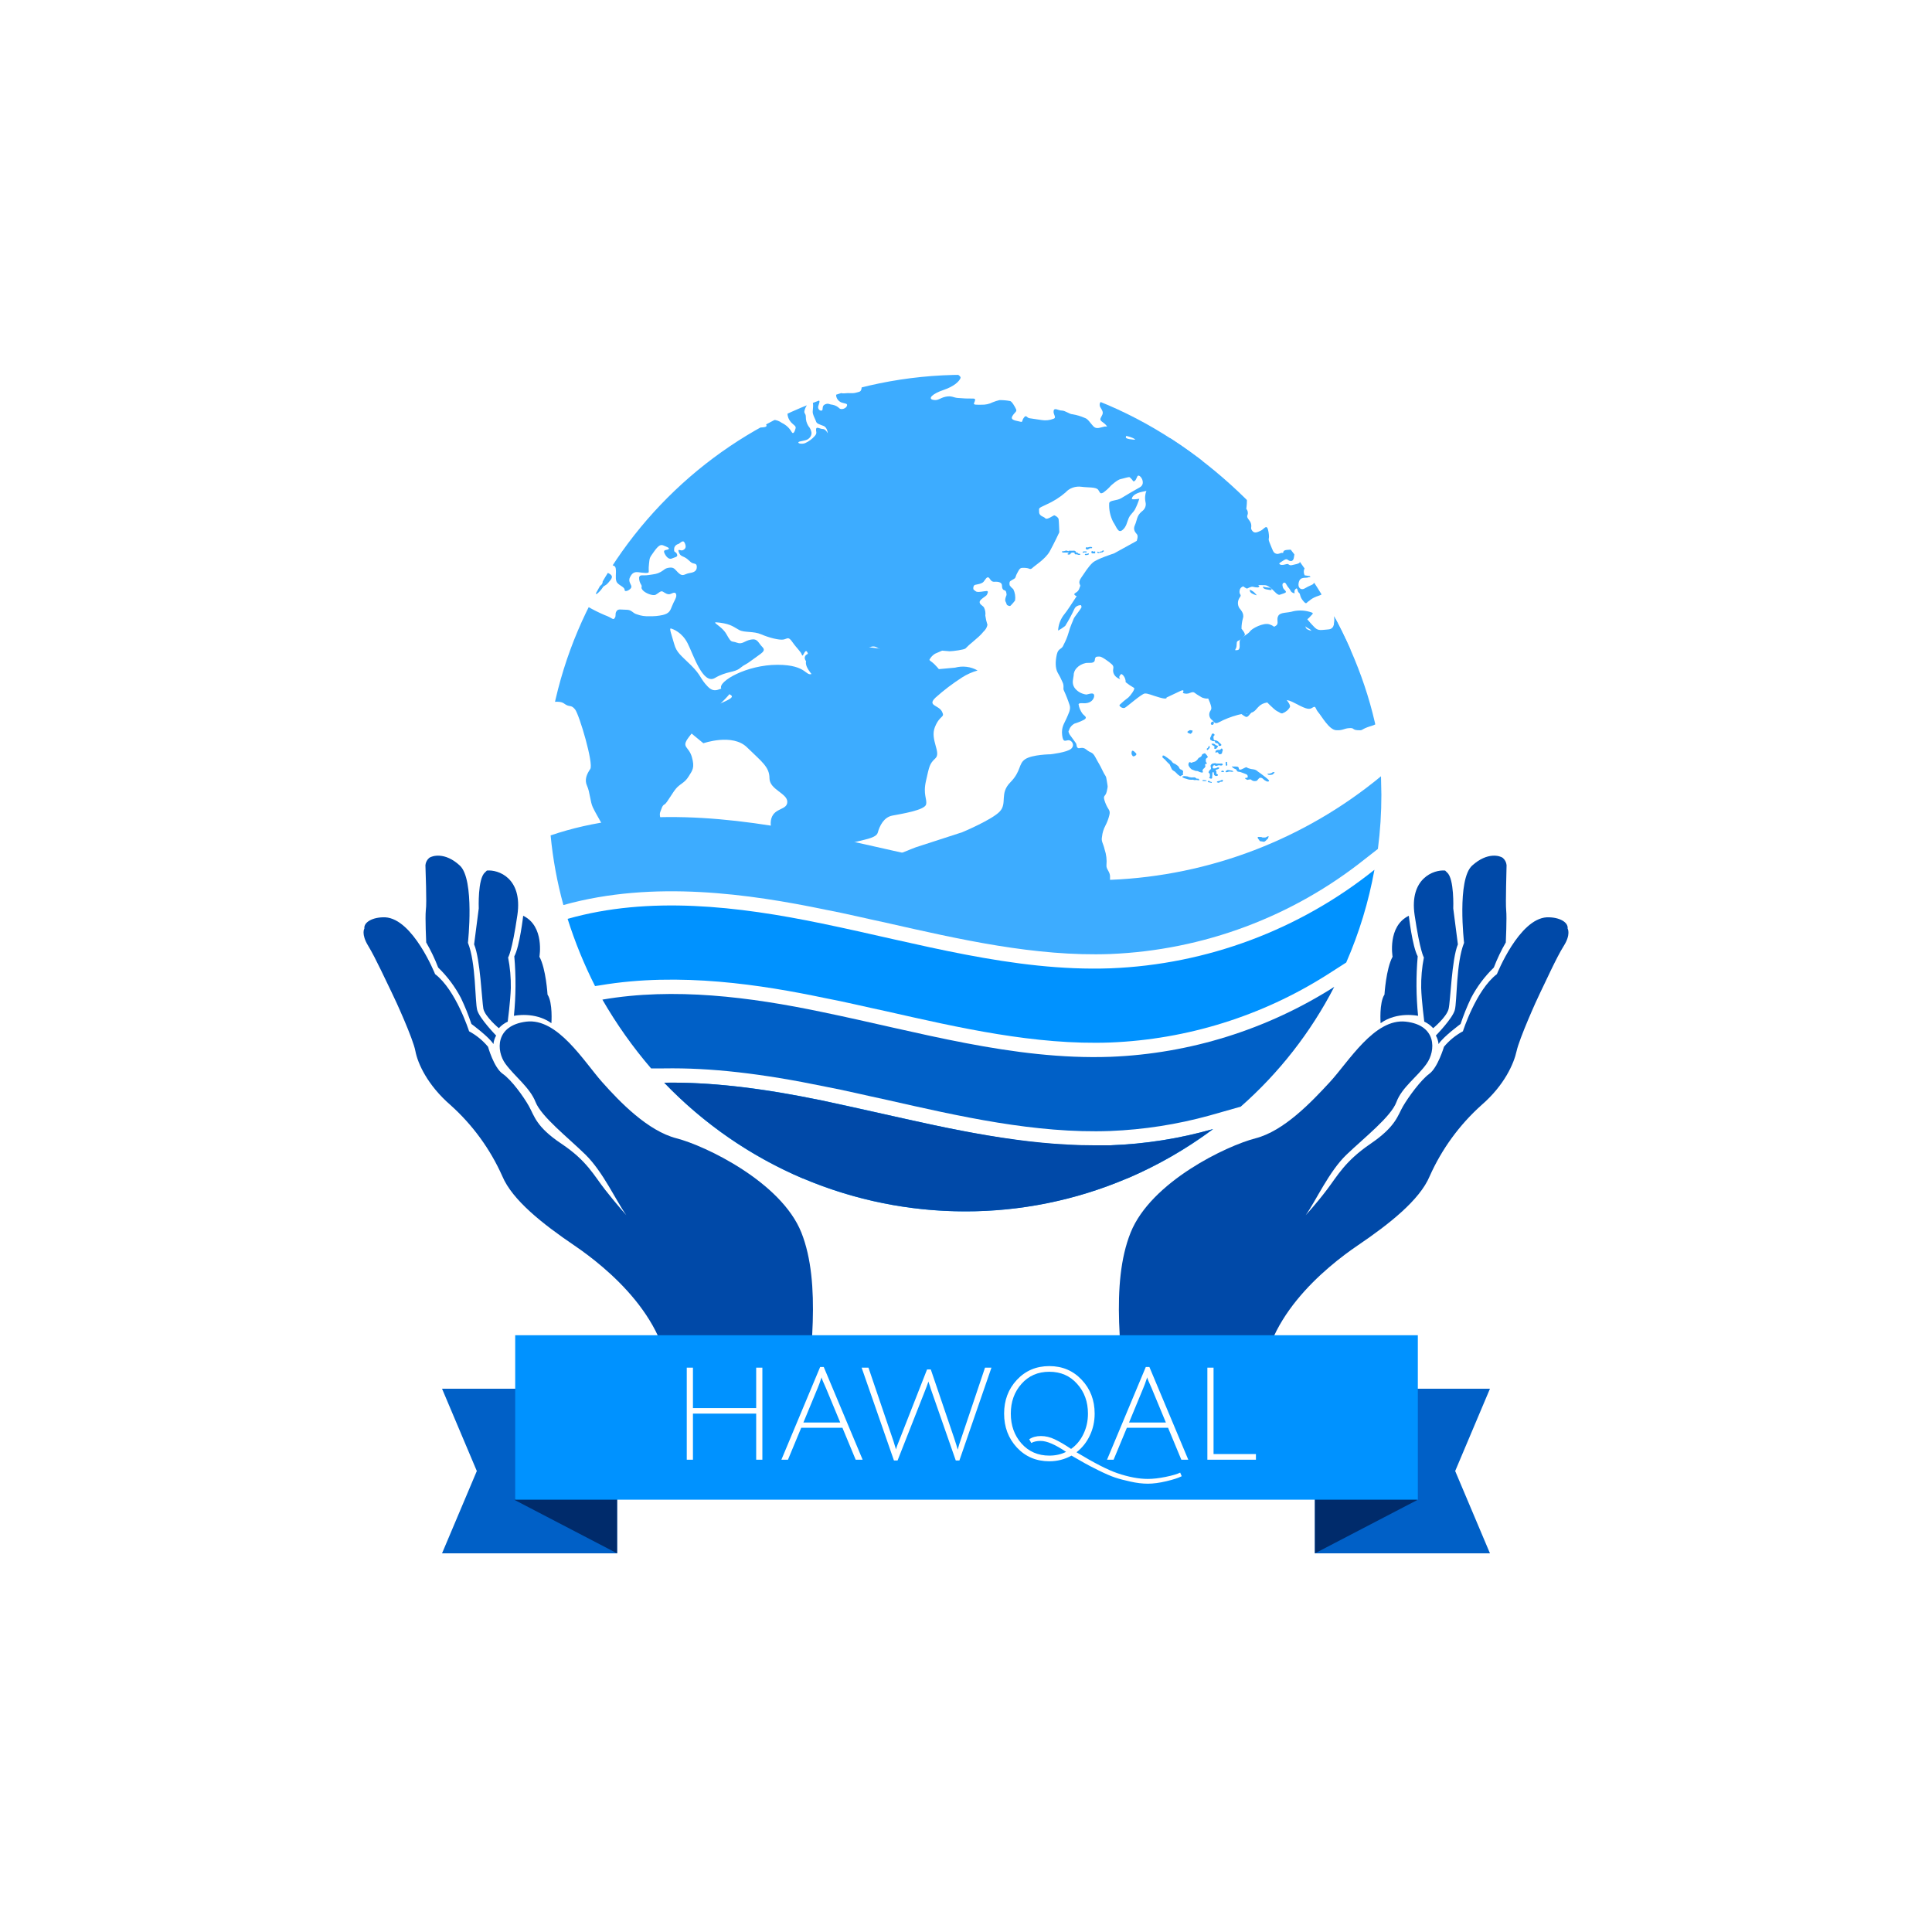 <svg width="450" height="450" viewBox="0 0 450 450" fill="none" xmlns="http://www.w3.org/2000/svg">
<rect x="0" y="0" width="450" height="450" fill="#808080" stroke="none"/>
<g clip-path="url(#clip0_82_141)">
<path d="M450 0H0V450H450V0Z" fill="white"/>
<g clip-path="url(#clip1_82_141)">
<rect x="126.9" y="87.3" width="195.3" height="195.3" rx="97.65" fill="white"/>
<path d="M287.298 107.655C286.473 107.512 284.082 106.581 283.423 106.367C282.763 106.152 280.949 105.293 279.877 104.72C278.909 104.267 277.973 103.765 277.074 103.216C276.332 102.643 276.249 102.142 274.6 102.142C272.951 102.142 271.962 101.999 271.714 102.214C271.467 102.429 271.467 103.145 270.643 103.288C269.818 103.431 269.736 102.715 268.664 102.572C267.433 102.446 266.193 102.398 264.953 102.429C263.552 102.429 262.315 102.214 262.233 101.927C262.15 101.641 262.892 100.853 261.49 100.209C260.213 99.579 258.753 99.28 257.285 99.35C256.214 99.564 255.389 100.066 254.647 99.278C253.905 98.49 253.41 97.56 252.668 97.345C251.757 96.942 250.786 96.653 249.782 96.486C249.123 96.486 248.133 95.626 247.309 95.626C246.484 95.626 245.577 94.839 245.412 95.698C245.247 96.557 246.237 97.273 245.33 97.56C244.503 97.882 243.584 97.982 242.691 97.846L239.806 97.416C239.146 97.345 239.064 96.486 238.486 97.273C237.909 98.061 238.321 98.419 237.579 98.204C236.837 97.989 235.271 97.918 235.765 96.987C236.26 96.056 236.92 95.913 236.672 95.34C236.425 94.767 235.683 93.478 235.271 93.407C234.458 93.254 233.628 93.181 232.797 93.192C232.259 93.319 231.735 93.486 231.231 93.693C230.434 94.102 229.517 94.301 228.592 94.266C227.438 94.266 226.696 94.338 226.861 93.908C227.026 93.478 227.438 92.834 226.696 92.834C225.484 92.852 224.273 92.804 223.068 92.691C222.078 92.619 221.666 92.118 220.265 92.404C218.863 92.691 218.533 93.407 217.296 93.121C216.059 92.834 217.214 91.689 219.77 90.829C222.326 89.97 223.48 88.753 223.728 88.037C223.975 87.321 220.594 85.96 219.522 85.889C218.451 85.817 218.533 85.459 218.286 86.032C218.038 86.605 217.296 87.178 216.802 86.462C216.307 85.746 215.812 85.101 215.482 85.03C215.153 84.958 214.246 84.099 213.339 85.03C212.432 85.96 212.349 86.462 211.607 86.605C210.865 86.748 209.134 86.748 208.391 87.034C207.079 87.376 205.721 87.568 204.351 87.607C203.362 87.607 202.373 87.249 201.466 87.679C200.559 88.109 200.064 88.681 200.311 89.183C200.559 89.684 200.806 89.898 200.641 90.615C200.476 91.331 200.064 91.259 199.322 91.474C198.58 91.689 197.755 91.474 196.683 91.617C195.611 91.76 195.034 90.829 194.787 91.617C194.702 92.017 194.759 92.429 194.951 92.8C195.142 93.171 195.459 93.482 195.859 93.693C196.766 94.051 197.508 93.908 197.26 94.552C197.013 95.197 195.941 95.483 195.529 95.125C195.104 94.688 194.524 94.386 193.88 94.266C193.055 94.195 192.973 93.837 192.148 94.195C191.324 94.552 191.819 95.483 191.406 95.626C190.994 95.77 190.417 95.269 190.582 94.624C190.747 93.98 191.159 93.264 190.582 93.264C190.005 93.264 189.18 92.977 189.345 93.908C189.51 94.839 189.18 95.698 189.345 96.343C189.51 96.987 189.922 97.703 190.087 98.204C190.252 98.705 190.912 98.849 191.819 99.207C192.726 99.564 192.808 100.925 192.808 100.925C192.808 100.925 192.313 99.922 191.654 99.922C190.994 99.922 190.17 99.278 190.087 99.922C190.005 100.567 190.417 100.853 189.757 101.569C189.161 102.251 188.401 102.813 187.531 103.216C186.707 103.503 185.8 103.288 185.965 103.001C186.129 102.715 187.614 102.715 188.191 102.285C188.458 102.111 188.673 101.884 188.817 101.622C188.96 101.36 189.028 101.072 189.015 100.782C188.927 100.21 188.672 99.668 188.273 99.207C187.879 98.569 187.68 97.854 187.696 97.13C187.696 96.128 187.119 96.414 187.449 95.412C187.779 94.409 188.191 94.195 188.356 93.55C188.521 92.906 188.85 92.118 188.108 92.046C187.366 91.975 186.624 91.545 185.717 91.975C184.81 92.404 184.398 91.903 184.316 92.977C184.233 94.051 184.728 94.624 184.233 95.197C183.738 95.77 183.161 95.269 183.409 96.271C183.426 97.021 183.714 97.747 184.233 98.347C184.81 98.992 185.47 99.207 185.305 99.779C185.14 100.352 184.81 101.426 184.316 100.495C183.822 99.648 183.046 98.949 182.089 98.49C181.537 98.072 180.842 97.82 180.11 97.775C178.791 97.631 178.297 97.202 177.967 97.631C177.637 98.061 178.132 98.204 178.379 98.705C178.626 99.207 178.791 99.493 177.307 99.564C175.823 99.636 173.514 100.137 173.349 100.066C173.185 99.994 173.679 99.35 172.442 99.35C171.941 99.341 171.442 99.418 170.975 99.578C170.507 99.738 170.082 99.977 169.722 100.281C169.392 100.639 168.155 100.997 167.248 101.498C166.341 101.999 164.857 101.927 164.527 102.142C164.197 102.357 164.362 102.572 163.62 103.001C162.878 103.431 161.889 102.93 161.476 103.216C160.999 103.795 160.446 104.324 159.827 104.791C159.085 105.149 158.508 104.791 158.261 105.293C158.013 105.794 159.333 106.08 158.838 106.581C158.52 106.828 158.11 106.964 157.684 106.964C157.258 106.964 156.847 106.828 156.529 106.581C155.952 106.08 156.199 106.08 156.035 104.791C155.87 103.503 156.282 103.431 155.622 102.787C155.221 102.485 154.934 102.086 154.798 101.641C155.375 102.094 156.091 102.392 156.859 102.5C158.013 102.643 158.838 103.001 159.58 102.715C160.275 102.409 160.938 102.05 161.559 101.641C162.301 101.211 162.961 100.639 161.889 100.066C161.004 99.624 160.019 99.355 159.003 99.278C157.979 99.026 156.985 98.69 156.035 98.276C154.798 97.775 154.468 98.49 153.973 97.703C153.479 96.915 153.396 96.772 152.324 96.844C151.252 96.915 153.231 95.841 152.324 95.555C151.417 95.269 151.17 95.054 150.428 95.197C149.686 95.34 150.18 95.054 148.944 95.698C147.707 96.343 149.686 94.839 148.696 94.696C147.707 94.552 147.377 94.839 146.635 95.483C145.578 96.25 144.414 96.9 143.172 97.416C141.693 98.242 140.542 99.441 139.874 100.853C138.735 103.104 137.112 105.145 135.092 106.868C133.278 108.157 131.134 107.727 130.969 108.586C130.578 109.921 130.521 111.312 130.804 112.667C131.299 113.813 131.217 113.956 132.041 113.598C133.041 113.167 133.982 112.638 134.844 112.023C135.587 111.379 136.081 111.164 136.329 112.095C136.576 113.025 137.4 114.386 137.648 115.245C137.895 116.104 137.071 117.107 138.06 116.963C138.514 116.882 138.933 116.691 139.269 116.412C139.604 116.134 139.842 115.779 139.956 115.388C140.103 114.437 140.561 113.542 141.276 112.811C141.846 112.247 142.37 111.649 142.842 111.021C142.925 110.806 141.523 110.376 141.523 109.732C141.523 109.087 141.935 107.512 142.677 107.154C143.419 106.796 144.904 106.295 144.986 105.937C145.068 105.579 144.656 104.433 145.316 103.861C145.648 103.543 146.109 103.351 146.602 103.324C147.094 103.297 147.58 103.438 147.954 103.717C148.696 104.362 148.696 105.006 147.789 105.364C146.882 105.722 146.882 106.295 146.14 106.939C145.398 107.584 144.491 107.226 144.739 108.658C144.986 110.09 144.656 111.45 145.646 111.164C146.635 110.877 148.119 110.877 149.274 110.734C150.428 110.591 151.83 110.376 152.242 110.806C152.654 111.235 151.582 111.737 150.428 111.737C149.274 111.737 147.707 111.45 146.882 111.88C146.058 112.309 146.47 112.309 147.047 113.169C147.624 114.028 148.119 114.243 147.46 114.672C146.8 115.102 146.058 115.388 145.811 114.815C145.563 114.243 145.233 113.169 144.821 114.243C144.652 114.975 144.652 115.73 144.821 116.462C144.821 117.035 143.914 117.536 142.842 117.608C141.77 117.679 141.358 116.749 140.286 117.894C139.214 119.04 137.565 118.753 136.493 118.682C136.251 118.674 136.013 118.622 135.794 118.529C135.576 118.436 135.383 118.304 135.228 118.142C135.072 117.98 134.958 117.791 134.892 117.588C134.826 117.385 134.81 117.172 134.844 116.963C135.009 116.033 135.834 115.317 135.669 114.529C135.504 113.741 134.927 112.667 134.35 113.527C134.07 113.864 133.881 114.251 133.795 114.659C133.709 115.068 133.73 115.488 133.855 115.889C134.088 116.49 134.117 117.137 133.937 117.751C133.855 118.682 131.381 118.825 131.052 118.968C130.722 119.111 130.722 120.615 130.145 121.403C129.568 122.19 128.578 121.761 128.166 121.975C127.754 122.19 127.259 121.474 127.259 120.901C127.259 120.329 127.176 119.04 126.599 118.467C125.933 117.894 125.326 117.271 124.785 116.605C123.796 115.317 123.054 115.388 123.549 114.815C124.043 114.243 123.961 112.811 123.301 112.739C122.642 112.667 123.631 111.45 122.229 111.737C120.828 112.023 120.086 112.309 120.333 113.24C120.58 114.171 119.756 114.457 120.58 115.388C121.405 116.319 120.828 116.104 121.57 116.534C122.312 116.963 123.301 116.462 122.889 117.679C122.477 118.897 123.219 118.467 122.559 118.897C121.9 119.326 121.24 118.61 121.487 119.398C121.735 120.185 123.384 119.971 123.301 120.472C123.295 120.673 123.232 120.87 123.117 121.045C123.002 121.22 122.838 121.368 122.642 121.474C122.039 121.72 121.46 122.008 120.91 122.333C120.91 122.333 118.766 122.333 120.003 122.906C121.24 123.479 123.384 122.835 123.384 122.835C124.382 122.593 125.403 122.425 126.434 122.333C126.847 122.405 127.506 122.19 127.836 122.333C128.166 122.477 128.496 122.835 127.918 123.264C127.413 123.66 126.78 123.91 126.105 123.98C125.445 124.052 124.785 124.052 124.538 124.553C124.291 125.054 123.878 124.481 122.971 124.983C122.064 125.484 123.384 125.913 124.208 126.701C125.033 127.489 126.022 129.064 125.94 129.851C125.857 130.639 126.269 131.069 125.28 131.212C124.23 131.23 123.181 131.158 122.147 130.997C121.57 130.997 119.508 130.209 119.344 130.567C119.179 130.925 118.107 131.498 118.354 132.429C118.601 133.36 118.272 134.935 118.354 136.081C118.437 137.226 119.426 137.441 120.25 137.727C121.075 138.014 122.312 138.085 123.219 138.229C123.718 138.316 124.234 138.297 124.722 138.172C125.211 138.047 125.657 137.821 126.022 137.513C126.823 136.598 127.463 135.584 127.918 134.505C128.578 133.217 129.732 130.997 130.475 130.639C131.217 130.281 132.536 130.639 133.608 130.496C134.68 130.353 134.515 129.422 135.422 130.567C136.329 131.713 136.741 132.859 137.895 133.503C139.049 134.147 140.121 134.434 140.286 135.078C140.351 135.224 140.381 135.379 140.374 135.535C140.368 135.691 140.324 135.844 140.247 135.984C140.17 136.125 140.06 136.251 139.925 136.353C139.79 136.456 139.633 136.534 139.462 136.582C138.472 136.868 137.483 136.51 137.73 137.226C138 137.708 138.431 138.107 138.967 138.372C139.526 137.941 139.999 137.433 140.369 136.868C140.616 136.367 141.028 136.51 141.688 135.723C142.348 134.935 142.925 134.362 142.183 133.789C141.441 133.217 140.369 133.145 139.627 132.214C138.885 131.283 137.071 130.997 137.483 129.78C137.895 128.563 138.06 127.847 138.72 128.348C139.379 128.849 138.307 129.923 140.204 130.925C142.1 131.928 143.255 131.283 143.419 132.429C143.584 133.575 143.255 134.577 143.584 135.436C143.914 136.295 145.481 136.653 145.481 137.369C145.481 138.085 146.882 137.369 147.047 136.797C147.212 136.224 146.223 135.579 146.717 134.505C147.212 133.431 147.789 133.145 148.779 133.288C149.768 133.431 151.005 133.575 151.087 133.288C151.17 133.002 151.005 132.715 151.17 131.283C151.335 129.851 151.252 129.995 152.324 128.491C153.396 126.987 153.891 126.773 154.55 127.059C155.21 127.345 156.117 127.632 155.705 127.918C155.293 128.205 154.303 127.918 154.798 128.921C155.293 129.923 155.952 130.353 156.529 130.066C157.106 129.78 158.013 129.78 157.684 129.064C157.354 128.348 156.942 128.777 157.024 127.918C157.01 127.649 157.1 127.383 157.279 127.163C157.458 126.943 157.717 126.78 158.013 126.701C158.426 126.558 159.085 125.555 159.498 126.486C159.91 127.417 159.662 127.847 159.085 128.133C158.508 128.419 157.766 127.632 158.096 128.563C158.426 129.493 158.838 129.493 159.415 129.78C159.992 130.066 160.24 130.353 160.899 130.925C161.559 131.498 162.301 130.997 162.301 132.071C162.301 133.145 161.394 133.36 160.487 133.503C159.58 133.646 159.085 134.362 158.178 133.575C157.271 132.787 157.106 132.071 155.952 132.214C154.798 132.357 154.798 132.715 153.891 133.217C152.984 133.718 152.489 133.718 151.087 133.933C149.686 134.147 149.026 133.718 148.861 134.505C148.838 135.107 149.009 135.702 149.356 136.224C149.686 136.797 149.109 136.725 149.686 137.441C150.263 138.157 152.077 138.873 152.736 138.515C153.396 138.157 153.891 137.513 154.386 137.799C154.88 138.085 155.54 138.658 156.282 138.3C157.024 137.942 157.436 137.942 157.519 138.587C157.601 139.231 156.942 140.09 156.529 141.164C156.117 142.238 155.87 142.883 154.386 143.241C153.363 143.47 152.307 143.566 151.252 143.527C150.265 143.584 149.276 143.437 148.367 143.097C147.295 142.811 147.212 142.023 145.893 142.023C144.574 142.023 143.997 141.737 143.584 142.381C143.172 143.026 143.584 143.384 143.172 143.957C142.76 144.529 142.76 143.957 140.781 143.241C139.445 142.666 138.151 142.02 136.906 141.307C135.916 140.878 136.164 138.443 135.916 138.014C135.762 137.764 135.516 137.565 135.218 137.448C134.92 137.332 134.585 137.304 134.267 137.369L131.134 137.942C130.062 138.085 128.331 138.085 127.836 138.372C127.341 138.658 127.259 139.088 125.857 139.303C125.098 139.436 124.322 139.484 123.549 139.446C121.735 139.446 121.405 139.016 120.828 139.732C120.25 140.448 120.333 141.164 119.921 141.451C119.508 141.737 119.096 141.451 118.766 142.238C118.437 143.026 119.426 143.813 118.189 144.673C116.952 145.532 115.221 146.463 114.479 148.11C113.737 149.756 112.5 152.549 112.5 152.549C112.5 152.549 113.489 152.262 113.077 154.339C112.665 156.415 112.088 157.203 113.077 158.42C114.479 160.186 115.993 161.883 117.612 163.504C118.555 164.051 119.547 164.53 120.58 164.936L126.517 164.005C126.517 164.005 130.062 162.859 131.381 163.862C132.701 164.864 132.948 164.005 133.937 165.222C134.927 166.439 138.307 177.895 137.483 179.112C136.658 180.33 136.081 181.618 136.741 183.05C137.4 184.482 137.483 186.774 138.06 187.991C138.637 189.208 139.049 189.852 140.121 191.786C141.193 193.719 140.121 194.506 141.688 195.222C143.255 195.938 143.667 196.511 145.811 196.01C147.954 195.509 149.109 194.363 150.675 193.79C152.242 193.218 153.643 192.287 153.808 191.428C153.973 190.568 153.479 189.852 153.808 189.065C154.138 188.277 154.221 187.633 154.798 187.346C155.375 187.06 156.777 184.268 157.766 183.337C158.755 182.406 159.58 182.191 160.405 180.831C161.229 179.47 161.889 178.898 161.147 176.32C160.405 173.742 158.591 174.172 160.405 171.738C161.655 170.024 163.091 168.418 164.692 166.94C166.506 165.222 169.392 162.358 169.639 162C169.886 161.642 171.206 160.138 169.474 160.067C167.743 159.995 166.671 161.785 164.857 159.924C163.043 158.062 163.373 157.346 160.982 154.983C158.591 152.62 157.601 152.048 157.024 149.971C156.447 147.895 155.787 146.248 156.282 146.391C156.777 146.534 158.838 147.25 160.157 149.828C161.476 152.406 163.703 159.566 166.506 157.919C169.309 156.272 171.041 156.702 172.36 155.628C173.679 154.554 173.349 155.126 175.328 153.623C177.307 152.119 178.544 151.69 177.554 150.687C176.565 149.685 176.483 148.682 174.916 148.969C173.349 149.255 172.937 150.186 171.618 149.685C170.299 149.184 170.464 149.971 169.227 147.752C167.99 145.532 164.939 144.673 167.66 145.031C170.381 145.389 170.958 146.105 172.195 146.749C173.432 147.394 175.493 146.964 177.307 147.752C179.121 148.539 181.43 149.112 182.419 148.969C183.409 148.826 183.573 148.11 184.563 149.542C185.552 150.974 186.542 151.761 186.789 152.549C187.036 153.336 187.531 150.687 188.108 152.048C188.685 153.408 186.542 153.766 188.685 156.558C190.829 159.351 191.324 160.926 192.066 161.499C192.808 162.072 194.292 160.067 194.292 159.422C194.292 158.778 193.633 157.847 194.457 156.702C195.282 155.556 195.282 155.198 197.26 154.482C199.239 153.766 199.322 154.482 200.559 152.62C201.795 150.759 203.279 150.186 204.269 150.83C205.258 151.475 205.835 151.188 206.083 152.907C206.33 154.625 205.918 153.909 206.495 154.983C207.072 156.057 207.897 153.408 208.474 154.983C209.051 156.558 209.876 156.916 209.876 158.563C209.876 160.21 209.546 162.072 210.453 162.501C211.36 162.931 210.947 162.286 211.772 163.289C212.597 164.291 212.184 164.076 212.761 165.294C213.105 166.039 213.75 166.65 214.575 167.012C214.798 167.061 215.033 167.036 215.235 166.94C215.235 166.582 214.905 166.582 214.658 166.081C214.41 165.58 214.658 165.007 214.41 164.506C214.199 164.07 213.921 163.661 213.586 163.289C213.339 163.146 212.844 163.146 212.432 162.573C212.019 162 211.854 162.143 211.442 161.499C211.03 160.854 210.7 160.711 210.783 160.21C210.945 159.872 211.168 159.558 211.442 159.279C211.442 159.279 211.442 158.492 211.854 158.205C212.267 157.919 212.597 157.847 212.926 158.134L214.246 159.422C214.658 159.78 215.235 159.494 215.482 160.067C215.567 160.565 215.622 161.067 215.647 161.57C215.812 161.857 217.131 161.427 217.873 160.496C218.616 159.566 219.193 159.637 219.358 158.635C219.522 157.632 219.687 157.06 219.028 156.272C218.368 155.484 218.203 155.27 217.626 154.697C217.049 154.124 216.554 153.909 216.472 153.694C216.75 153.12 217.207 152.624 217.791 152.262L219.44 151.546L221.172 151.69C221.996 151.69 224.552 151.332 224.882 151.045C225.416 150.486 225.995 149.959 226.613 149.47L227.933 148.324C228.353 147.945 228.739 147.538 229.087 147.107C229.568 146.675 229.884 146.125 229.994 145.532C229.763 144.828 229.598 144.11 229.499 143.384C229.594 142.725 229.479 142.057 229.169 141.451C228.84 141.021 228.097 140.735 228.18 140.162C228.262 139.589 229.664 138.873 229.829 138.587C229.994 138.3 230.324 137.656 229.829 137.656C229.334 137.656 227.685 138.085 227.273 137.727C226.861 137.369 226.696 137.441 226.696 137.011C226.696 136.582 226.861 136.295 227.108 136.224C227.355 136.152 228.675 136.009 229.087 135.508C229.499 135.007 229.829 134.291 230.241 134.505C230.653 134.72 230.736 135.579 231.643 135.508C232.55 135.436 233.374 135.651 233.374 136.367C233.374 137.083 233.622 137.441 234.034 137.513C234.446 137.584 234.446 138.587 234.446 138.587C234.446 138.587 233.952 139.661 234.199 140.09C234.446 140.52 234.446 140.878 234.611 140.949C234.776 141.021 235.188 141.307 235.436 141.021C235.793 140.658 236.123 140.275 236.425 139.875C236.566 138.976 236.424 138.061 236.013 137.226C235.695 136.973 235.417 136.684 235.188 136.367C235.105 136.085 235.105 135.79 235.188 135.508C235.353 135.221 236.26 134.863 236.425 134.649C236.59 134.434 236.59 134.076 236.92 133.503C237.25 132.93 237.415 132.429 237.909 132.286C238.405 132.233 238.907 132.257 239.393 132.357C239.641 132.357 239.971 132.787 240.465 132.286C240.96 131.785 243.516 130.209 244.505 128.419C245.495 126.629 246.732 123.98 246.732 123.98C246.732 123.98 246.649 121.331 246.567 120.901C246.484 120.472 245.66 119.971 245.495 120.042L244.835 120.4C244.505 120.615 243.681 121.045 243.434 120.687C243.186 120.329 242.032 120.257 242.032 119.255C242.032 118.252 241.702 118.467 243.681 117.536C245.356 116.794 246.887 115.828 248.216 114.672C248.641 114.185 249.211 113.808 249.865 113.58C250.519 113.353 251.231 113.285 251.926 113.383C253.41 113.598 255.307 113.383 255.801 114.099C256.296 114.815 256.214 115.102 256.956 114.744C257.633 114.259 258.242 113.706 258.77 113.097C258.77 113.097 260.254 111.737 260.996 111.593C261.738 111.45 262.892 111.021 263.139 111.164C263.459 111.442 263.736 111.755 263.964 112.095C263.964 112.095 264.211 112.238 264.541 111.737C264.871 111.235 264.871 110.519 265.448 110.877C266.025 111.235 266.767 112.811 265.448 113.527C264.129 114.243 262.233 115.388 261.161 116.033C260.089 116.677 258.522 116.462 258.357 117.178C258.262 118.676 258.573 120.172 259.264 121.546C260.089 122.763 260.419 124.267 261.408 123.479C262.397 122.691 262.48 121.617 262.892 120.687C263.304 119.756 263.964 119.398 264.376 118.61C264.776 117.821 265.106 117.008 265.366 116.176C265.366 116.176 263.634 116.462 263.634 116.176C263.634 115.889 263.964 114.959 266.108 114.529C268.252 114.099 269.406 113.813 270.065 113.956C270.677 114.119 271.326 114.138 271.949 114.012C272.572 113.887 273.145 113.62 273.611 113.24C274.36 112.452 275.366 111.878 276.497 111.593C277.074 111.522 277.898 112.166 278.228 111.665C278.558 111.164 277.816 110.305 277.733 110.018C277.651 109.732 277.239 109.231 278.146 109.087C279.053 108.944 279.547 109.231 279.795 108.658C280.042 108.085 279.712 106.939 280.784 107.369C281.601 107.578 282.303 108.036 282.763 108.658C283.01 109.231 282.433 109.374 283.917 109.589C285.401 109.803 284.989 110.018 285.731 109.589C286.473 109.159 286.061 108.729 287.215 108.873C288.37 109.016 288.122 107.799 287.298 107.655Z" fill="#3DACFF"/>
<path d="M258.545 204.538C258.7 203.009 257.616 202.589 257.714 201.517C257.831 200.282 257.686 199.038 257.288 197.848C256.919 196.269 256.447 196.02 256.683 194.871C256.771 193.988 257.033 193.125 257.459 192.321C257.858 191.562 258.162 190.768 258.367 189.952C258.723 188.567 258.124 188.813 257.422 186.909C256.72 185.004 257.475 185.776 257.788 184.33C258.1 182.884 258.017 183.439 257.806 181.943C257.596 180.447 257.556 181.063 256.822 179.516C256.088 177.969 255.931 177.886 255.171 176.438C254.411 174.99 254.101 175.501 253.075 174.625C252.049 173.748 251.366 174.55 250.989 174.164C250.611 173.779 250.914 173.526 250.518 172.981L249.154 171.103C248.589 170.057 249.062 170.305 249.05 169.887C249.267 169.345 249.68 168.879 250.227 168.558C251.038 168.312 251.818 167.994 252.556 167.611C253.346 167.09 252.647 166.798 252.181 166.291C251.663 165.61 251.333 164.834 251.216 164.023C251.387 163.589 252.496 163.91 253.07 163.762C253.526 163.711 253.948 163.527 254.27 163.242C254.592 162.956 254.795 162.585 254.847 162.187C254.969 161.016 253.466 161.761 252.987 161.771C252.422 161.689 251.885 161.501 251.412 161.22C250.939 160.939 250.542 160.572 250.248 160.144C249.569 159.075 250.007 158.07 250.071 157.355C250.063 156.724 250.305 156.11 250.757 155.618C251.3 155.021 252.059 154.601 252.911 154.429C253.599 154.304 254.935 154.669 255.007 153.696C255.078 152.722 255.664 152.993 256.1 152.922C256.535 152.852 258.348 154.142 258.971 154.732C259.594 155.321 259.196 155.711 259.27 156.349C259.301 156.685 259.425 157.01 259.632 157.295C259.839 157.58 260.123 157.817 260.458 157.985C261.403 158.482 260.458 157.985 260.768 157.474C261.079 156.963 261.174 156.826 261.639 157.333C262.012 157.788 262.206 158.336 262.19 158.896C262.786 159.383 263.43 159.823 264.117 160.208C264.545 160.396 263.198 162.159 262.825 162.45C262.095 162.984 261.409 163.562 260.771 164.178C260.581 164.453 261.475 165.148 262.03 164.841C262.586 164.534 265.905 161.598 266.637 161.533C267.368 161.468 268.313 161.965 270.147 162.48C271.981 162.995 271.699 162.472 271.699 162.472C271.699 162.472 273.663 161.557 274.888 160.966C276.113 160.374 275.492 161.396 275.492 161.396C275.761 161.519 276.06 161.581 276.363 161.577C276.666 161.572 276.963 161.502 277.227 161.371C278.218 160.994 278.116 161.39 279.105 161.947C280.094 162.504 279.753 162.438 280.592 162.654C280.829 162.718 281.081 162.734 281.327 162.701C281.572 162.668 281.807 162.587 282.011 162.464C282.518 162.19 283.115 162.069 283.709 162.121C284.825 162.183 284.603 162.815 285.687 163.235C286.77 163.655 286.506 163.292 287.755 163.536C289.003 163.781 287.273 164.481 287.273 164.481C287.273 164.481 285.186 164.021 285.304 164.72C285.423 165.418 285.846 164.93 286.564 165.382C287.118 165.759 287.769 166.012 288.461 166.117C289.325 166.234 288.915 166.206 289.633 166.658C290.351 167.111 290.439 167.232 291.312 166.155C292.185 165.079 290.397 166.236 290.397 166.236C290.397 166.236 289.225 165.695 289.781 165.388C290.337 165.081 288.887 164.693 289.223 164.084C289.484 163.556 289.87 163.083 290.355 162.694C290.842 162.426 290.645 162.959 291.881 162.785C293.118 162.611 292.217 162.175 291.847 161.531C291.476 160.887 290.876 161.133 289.547 160.509C288.424 160.072 287.232 159.786 286.011 159.661C287.02 159.579 288.037 159.587 289.044 159.683C290.388 159.79 291.119 159.726 292.423 160.449C293.727 161.172 294.568 162.999 294.568 162.999C294.568 162.999 296.719 165.291 297.462 165.645C298.206 165.998 298.268 166.218 298.704 166.147C299.478 165.863 300.102 165.336 300.455 164.671C300.658 163.88 299.072 162.634 299.577 162.525C300.082 162.415 300.691 163.522 301.298 163.017C301.904 162.512 300.966 161.757 300.742 160.778C300.517 159.798 301.413 159.558 302.203 159.037C302.993 158.516 303.701 157.615 304.739 156.363C305.776 155.111 305.126 155.556 304.111 155.097C303.097 154.639 302.648 155.226 301.872 155.23C301.096 155.235 300.89 154.415 300.677 153.853C300.464 153.292 300.515 153.094 301.696 152.442C302.877 151.789 302.335 151.579 302.527 150.37C302.719 149.16 302.354 149.192 302.122 148.472C301.89 147.751 301.61 146.293 300.936 145.901C300.262 145.509 299.44 146.388 297.275 147.159C295.11 147.93 296.022 148.785 295.459 149.35C294.897 149.915 293.85 149.814 292.974 149.279C292.099 148.744 290.985 150.293 290.119 151.111C289.253 151.929 288.262 152.306 287.866 151.761C287.47 151.216 287.924 151.305 288.014 150.491C288.104 149.677 287.928 149.435 288.528 149.188C289.078 148.883 289.548 148.479 289.906 148.003C290.191 147.591 289.172 146.456 289.172 146.456C289.166 145.62 289.28 144.787 289.512 143.976C289.887 142.751 288.748 141.852 288.598 141.511C288.41 141.152 288.322 140.76 288.341 140.367C288.359 139.973 288.484 139.589 288.704 139.245C289.413 138.344 288.491 138.684 288.753 137.436C289.014 136.188 291.177 136.351 291.177 136.351C291.177 136.351 293.53 136.24 294.646 136.303C295.763 136.365 296.995 138.062 297.511 138.371C298.028 138.679 297.94 138.558 299.044 138.203C300.149 137.847 298.996 137.466 298.808 136.805C298.62 136.145 298.697 135.848 299.088 135.717C299.48 135.586 299.598 136.284 300.151 136.913C300.705 137.541 300.515 137.815 301.214 138.108C301.914 138.401 301.177 137.789 301.74 137.224C302.303 136.658 302.092 137.708 302.539 138.056C302.986 138.403 302.631 138.853 303.493 139.905C304.354 140.957 304.211 140.358 304.906 139.974C305.387 139.54 305.963 139.194 306.598 138.954C307.659 138.538 307.791 138.72 308.203 137.813C308.616 136.906 307.777 136.69 307.004 135.759C306.23 134.829 306.151 136.06 305.577 136.208C304.962 136.473 304.367 136.774 303.796 137.106C303.102 137.49 302.157 136.993 302.513 135.608C302.87 134.223 304.111 134.726 304.711 134.479C305.311 134.233 305.776 134.74 306.684 134.917C307.592 135.095 307.289 135.347 307.874 135.618C308.46 135.889 308.384 136.186 309.051 136.836C309.447 137.322 309.947 137.738 310.524 138.06C311.286 138.572 311.147 138.649 311.756 139.756C312.365 140.862 311.596 140.608 311.304 141.278C311.004 142.057 310.874 142.877 310.92 143.698C310.968 144.467 310.83 145.237 310.517 145.957C310.017 146.743 309.405 146.571 308.055 146.723C306.705 146.874 306.378 146.291 305.667 145.58C304.957 144.869 304.366 143.922 303.912 143.833C303.458 143.744 303.185 144.574 303.398 145.136C303.711 145.669 304.2 146.108 304.801 146.398C305.063 146.513 305.28 146.693 305.424 146.915C305.569 147.138 305.634 147.393 305.612 147.648C305.686 148.286 304.852 148.746 304.44 149.653C304.292 149.971 304.224 150.313 304.238 150.656C304.252 150.999 304.35 151.336 304.523 151.644C304.762 152.106 305.644 152.383 305.948 152.131C306.251 151.878 306.455 151.087 306.814 151.313C307.173 151.539 306.376 152.319 306.754 152.704C307.131 153.09 307.768 153.163 308.653 152.504C309.537 151.846 309.116 151.4 309.338 150.768C309.56 150.136 309.171 149.332 309.822 148.888C310.473 148.443 310.825 148.928 311.36 149.396C311.502 149.509 311.609 149.65 311.673 149.808C311.736 149.965 311.754 150.134 311.723 150.299C311.723 150.299 310.521 151.727 310.848 152.31C311.175 152.894 311.452 152.741 312.689 152.567C313.926 152.393 314.16 152.179 314.477 151.41C314.794 150.64 313.882 149.786 314.111 148.896C314.34 148.005 314.183 147.922 313.9 147.399C313.618 146.876 314.053 146.806 314.419 146.773C314.785 146.741 315.331 147.627 315.748 147.397C316.165 147.167 316.496 145.881 316.839 145.012C317.182 144.144 316.7 142.543 315.996 141.573C315.292 140.604 315.998 140.638 316.612 139.875C317.226 139.112 316.475 139.017 316.306 138.516C316.137 138.015 314.947 137.314 314.097 136.68C313.247 136.046 313.752 135.937 314.215 134.833C314.556 134.127 314.843 133.401 315.072 132.662C315.276 131.87 314.062 130.333 313.023 129.974C311.983 129.614 311.388 130.537 310.542 130.58C309.496 130.536 308.453 130.705 307.495 131.074C306.226 131.606 306.696 132.789 306.934 133.251C307.173 133.714 306.566 134.219 305.79 134.223C305.147 134.2 304.508 134.127 303.88 134.005C303.667 133.57 303.624 133.087 303.757 132.629C304.137 132.08 303.551 131.809 304.378 131.608C305.204 131.406 305.003 131.262 306.084 130.071C307.166 128.879 306.244 129.219 306.466 128.587C306.689 127.954 307.333 127.769 308.203 127.627C309.074 127.486 308.933 128.498 309.954 128.698C310.975 128.898 310.989 128.381 311.501 128.013C312.013 127.646 311.357 127.413 310.873 126.747C310.389 126.08 309.72 126.365 308.838 126.089C307.956 125.812 307.803 126.406 307.221 126.811C306.492 127.242 305.718 127.613 304.91 127.918C304.204 128.128 303.483 128.299 302.752 128.431C302.752 128.431 302.069 129.233 302.263 129.635C302.521 130.052 302.686 130.507 302.752 130.978C302.606 131.313 301.805 131.416 300.978 131.618C300.151 131.82 300.235 131.264 299.73 131.373C299.225 131.482 298.625 131.729 298.153 131.48C297.68 131.232 298.211 131.024 299.07 130.465C299.929 129.905 299.908 130.681 300.684 130.677C301.46 130.673 301.399 129.517 301.534 128.764C301.668 128.011 300.848 127.954 299.681 128.09C298.514 128.225 299.111 128.914 298.727 128.786C298.343 128.659 297.849 129.186 297.194 128.954C296.539 128.722 296.483 128.243 295.818 126.658C295.154 125.073 295.814 125.982 295.459 123.885C295.105 121.789 294.496 123.229 293.618 123.629C292.741 124.029 292.141 124.275 291.657 123.609C291.173 122.942 291.583 122.971 291.402 122.052C291.221 121.133 290.207 120.675 290.568 119.966C290.655 119.72 290.675 119.461 290.626 119.208C290.577 118.955 290.462 118.715 290.288 118.508C290.404 117.724 290.448 116.933 290.42 116.143C290.473 115.01 288.459 113.576 287.831 112.31L286.916 109.844C286.546 109.283 285.959 108.855 285.26 108.637C284.239 108.437 282.806 106.597 282.806 106.597L280.499 105.834C279.825 105.442 280.444 105.355 280.446 104.42C280.448 103.485 279.327 102.746 278.612 101.359C277.896 99.972 277.336 99.602 275.884 97.603C274.432 95.604 274.906 94.917 274.286 93.392C274.177 92.925 273.921 92.494 273.548 92.146C273.175 91.797 272.698 91.546 272.171 91.419C271.245 91.082 268.617 90.412 267.049 89.325C265.481 88.239 265.808 88.823 265.34 89.251C264.767 89.674 264.401 90.271 264.314 90.921C264.085 91.811 265.106 92.011 265.458 92.496C265.81 92.981 264.731 93.237 264.731 93.237C264.199 92.874 263.727 92.449 263.327 91.975C262.931 91.43 263.084 90.836 262.978 90.555C262.871 90.275 261.894 90.135 261.042 90.436C260.189 90.737 260.49 91.419 260.773 91.942C261.056 92.466 262.674 93.354 263.279 93.784C263.883 94.214 263.086 94.994 263.086 94.994C262.383 94.762 261.722 94.44 261.127 94.039C260.247 93.397 259.153 93.018 258.008 92.96C256.639 92.952 255.678 93.907 256.357 94.976C257.035 96.044 256.984 96.242 256.433 97.225C255.882 98.209 257.093 98.134 257.904 99.384C258.714 100.634 258.381 100.309 256.797 100.674C255.213 101.04 253.724 98.722 252.892 98.247C252.061 97.772 250.025 97.114 249.583 97.443C249.141 97.772 250.942 98.645 252.133 99.346C253.323 100.046 254.367 101.082 256.359 101.68C258.351 102.278 258.478 101.783 260.037 101.516C261.213 101.326 262.428 101.455 263.517 101.886C264.557 102.245 264.638 102.625 264.379 102.938C264.119 103.251 263.098 103.051 262.014 102.631C260.93 102.211 261.25 103.053 262.44 103.754C263.631 104.455 263.96 104.103 265.238 104.925C266.516 105.747 265.557 105.767 265.84 106.29L266.53 107.777L267.628 110.226C268.116 111.569 268.197 111.949 267.234 113.839C266.724 114.842 266.582 115.958 266.829 117.034C266.917 117.424 266.879 117.827 266.72 118.2C266.561 118.572 266.287 118.899 265.928 119.144C264.714 120.154 264.87 121.171 264.337 122.314C263.804 123.457 264.541 124.069 264.849 124.493C265.157 124.917 264.763 125.984 264.763 125.984L259.483 128.9C259.483 128.9 255.525 130.152 254.52 131.046C253.515 131.941 252.584 133.473 251.825 134.572C251.065 135.671 251.512 136.018 251.725 136.579C251.938 137.141 251.153 138.338 250.488 139.299C249.824 140.261 248.772 142.03 247.64 143.419C246.912 144.464 246.503 145.654 246.452 146.876C247.037 146.56 247.589 146.198 248.101 145.796C248.91 144.502 249.631 143.169 250.261 141.801C250.384 141.54 250.597 141.318 250.871 141.167C251.145 141.016 251.466 140.942 251.79 140.957C251.884 141.124 251.919 141.312 251.889 141.497C251.744 141.832 250.162 143.809 250.085 144.106C250.009 144.402 249.261 145.919 248.879 147.403C248.604 148.346 248.228 149.264 247.756 150.146C247.311 151.41 246.505 150.836 246.142 152.48C245.778 154.124 245.806 155.636 246.327 156.622C246.763 157.351 247.147 158.103 247.475 158.873C247.909 159.738 247.573 160.348 247.767 160.749C248.293 161.891 248.75 163.055 249.134 164.239C249.472 165.241 248.851 166.262 248.388 167.367C247.925 168.472 247.172 169.312 247.394 171.226C247.617 173.14 248.23 172.377 248.937 172.411C249.643 172.446 250.435 173.536 249.499 174.393C248.564 175.249 244.696 175.687 244.696 175.687C244.696 175.687 240.452 175.739 238.803 176.82C237.154 177.9 237.906 179.607 235.327 182.22C232.747 184.833 234.671 187.08 232.863 189.013C231.054 190.946 224.109 193.847 224.109 193.847L213.315 197.347C213.315 197.347 206.307 200.029 204.033 201.454C201.759 202.88 202.643 204.768 202.294 205.895C201.944 207.022 203.734 210.023 204.445 210.734C205.156 211.444 204.753 211.158 204.742 210.74C204.783 209.912 204.674 209.084 204.42 208.286C203.924 207.202 204.491 207.313 204.827 206.703C205.391 205.901 206.241 205.282 207.247 204.942C208.725 204.296 208.319 204.944 209.026 204.978C209.732 205.013 210.469 205.624 211.599 205.17C212.729 204.716 211.858 204.857 213.046 203.946C214.234 203.036 213.903 204.322 214.477 204.175C215.052 204.027 216.177 202.896 217.129 203.135C218.081 203.373 217.719 204.082 218.558 204.298C219.396 204.514 218.931 204.007 219.303 203.716C219.676 203.425 219.764 203.547 220.383 203.46C220.954 203.461 221.516 203.589 222.015 203.831C222.627 204.003 222.342 204.415 223.009 205.065C223.676 205.715 225.091 204.849 226.086 205.148C227.082 205.447 226.735 205.639 227.661 205.976C228.597 206.364 229.586 206.645 230.605 206.812C232.464 207.228 232.42 207.167 233.474 207.01C234.574 206.913 235.655 206.687 236.686 206.339C238.251 205.814 238.3 206.551 239.025 206.745C239.75 206.939 241.635 207.256 243.249 207.468C244.863 207.68 244.205 208.383 244.715 208.95C245.224 209.518 246.044 209.574 247.269 208.983C248.494 208.391 249.233 208.068 250.414 207.416C251.595 206.763 251.903 207.188 253.316 207.256C254.729 207.325 255.275 208.211 257.429 207.022C259.583 205.833 258.434 206.127 258.545 204.538Z" fill="#3DACFF"/>
<path d="M215.691 187.414C216.018 186.089 214.926 185.142 215.691 181.828C216.455 178.514 216.455 177.946 217.874 176.621C219.293 175.295 216.564 172.266 217.765 169.33C218.966 166.395 220.167 167.247 219.403 165.733C218.638 164.218 215.909 164.407 217.874 162.513C219.795 160.79 221.876 159.207 224.097 157.78C225.192 157.08 226.408 156.537 227.7 156.17C226.94 155.726 226.074 155.436 225.167 155.321C224.26 155.206 223.334 155.27 222.46 155.507L215.254 156.17L216.455 153.235L208.158 151.625C204.804 151.021 201.414 150.578 198.004 150.3C197.761 150.857 197.365 151.354 196.852 151.75C196.339 152.145 195.723 152.428 195.056 152.572C192.764 152.856 188.288 151.247 187.523 152.856C186.759 154.466 191.235 155.791 189.379 156.833C187.523 157.874 188.288 154.844 181.082 154.844C173.876 154.844 167.217 158.726 167.981 160.336C168.745 161.945 172.457 161.661 169.073 163.271C165.688 164.88 166.125 164.312 163.505 165.259C161.45 166.05 159.446 166.935 157.5 167.91L163.832 173.118C163.832 173.118 170.601 170.751 173.986 174.064C177.37 177.378 179.226 178.609 179.226 181.26C179.226 183.911 183.375 184.763 183.375 186.752C183.375 188.74 180.427 188.077 179.663 190.633C178.898 193.19 181.082 197.45 184.139 199.817C187.196 202.184 183.702 201.048 188.288 203.983C192.873 206.918 192.764 210.232 195.056 205.593C197.349 200.953 194.292 198.113 196.912 196.882C199.533 195.651 204.009 195.557 204.446 193.947C204.882 192.338 205.865 190.349 207.83 189.971C209.795 189.592 215.254 188.74 215.691 187.414Z" fill="#3DACFF"/>
<path d="M322.579 154.383C321.213 153.457 319.91 152.461 318.676 151.399C317.917 150.532 317.809 151.399 316.725 149.281C315.641 147.163 315.315 146.2 314.557 145.237C313.798 144.274 314.015 143.986 313.473 143.215C313.118 142.739 312.577 142.396 311.955 142.253C311.539 142.344 311.181 142.577 310.958 142.902C310.734 143.226 310.664 143.615 310.762 143.986C310.871 144.563 310.546 146.392 310.546 147.163C310.546 147.933 310.329 148.799 309.895 148.703C308.892 148.454 307.941 148.064 307.077 147.548C306.101 146.874 304.475 146.97 304.15 146.2C303.997 145.792 303.988 145.352 304.124 144.94C304.259 144.527 304.533 144.161 304.908 143.889C305.45 143.215 306.209 142.83 305.45 142.638C304.141 142.178 302.706 142.077 301.331 142.349C299.813 142.83 298.296 142.541 297.754 143.408C297.212 144.274 297.97 145.237 297.212 145.719C296.453 146.2 297.103 145.911 295.694 145.43C294.285 144.948 291.574 146.392 291.141 147.066C290.707 147.74 288.864 148.51 288.756 149.281C288.647 150.051 288.973 151.206 288.322 151.399C287.672 151.591 286.371 151.11 284.745 151.976C283.119 152.843 282.793 152.265 281.384 153.902C279.975 155.539 279.758 155.346 279.975 156.405C280.192 157.464 280.517 156.79 280.083 158.716C279.65 160.641 279.975 159.39 281.167 162.085C282.36 164.781 282.251 165.07 281.926 165.551C281.718 165.866 281.627 166.23 281.666 166.593C281.705 166.956 281.872 167.299 282.143 167.573C282.793 167.958 282.793 168.824 283.878 168.247C285.273 167.509 286.766 166.927 288.322 166.514C290.382 165.936 291.466 166.514 292.55 165.262C293.634 164.011 294.068 163.626 296.778 163.433C299.488 163.241 299.163 162.47 301.873 163.914C304.583 165.359 305.017 165.262 305.776 164.781C306.535 164.3 306.318 165.07 307.077 165.936C307.835 166.803 309.57 169.98 311.196 170.076C312.822 170.172 312.93 169.691 314.231 169.595C315.532 169.498 314.882 169.98 316.183 170.076C317.484 170.172 316.942 169.98 318.459 169.402C319.977 168.824 321.169 168.921 321.061 166.995C320.953 165.07 321.711 164.588 322.47 163.433C323.559 161.842 324.088 159.998 323.988 158.138C323.771 155.924 323.771 155.346 322.579 154.383Z" fill="#3DACFF"/>
<path d="M295.307 194.798L294.906 194.992C294.772 195.109 294.46 195.07 294.46 195.07H294.148C293.925 195.109 294.058 194.953 293.612 194.953C293.167 194.953 292.988 194.875 292.944 195.031C292.899 195.187 293.033 195.342 293.211 195.575C293.39 195.809 293.39 195.964 293.702 195.964C294.014 195.964 294.326 196.12 294.504 196.042C294.74 195.915 294.938 195.742 295.084 195.536C295.173 195.42 295.351 195.42 295.396 195.148C295.441 194.875 295.619 194.681 295.307 194.798Z" fill="#3DACFF"/>
<path d="M306.186 194.254C306.007 194.215 306.052 194.331 305.829 194.526C305.548 194.707 305.307 194.931 305.116 195.187C304.937 195.459 304.67 195.537 304.358 195.77L303.511 196.392C303.288 196.509 303.288 196.897 303.421 197.092C303.576 197.112 303.734 197.084 303.867 197.014C304.09 196.936 304.358 197.053 304.759 196.897C305.16 196.742 305.116 196.703 305.205 196.392C305.328 196.131 305.528 195.903 305.784 195.731C306.097 195.42 306.319 195.303 306.587 195.07C306.702 194.987 306.778 194.87 306.803 194.742C306.827 194.613 306.798 194.482 306.721 194.37C306.587 194.215 306.364 194.292 306.186 194.254Z" fill="#3DACFF"/>
<path d="M308.148 192.621C308.148 192.621 307.657 192.582 307.524 192.426C307.333 192.236 307.169 192.027 307.033 191.804C306.876 191.613 306.659 191.465 306.409 191.377C306.275 191.299 306.498 191.726 306.543 191.96C306.687 192.215 306.85 192.462 307.033 192.698C307.122 192.854 306.676 193.243 306.676 193.515C306.676 193.787 307.122 193.593 307.211 193.632C307.323 193.719 307.414 193.825 307.479 193.943C307.479 193.943 307.836 193.865 307.791 193.593C307.746 193.32 307.836 193.398 307.925 193.243C308.014 193.087 308.371 193.204 308.549 193.126C308.727 193.048 308.683 192.66 308.504 192.504C308.326 192.348 308.148 192.621 308.148 192.621Z" fill="#3DACFF"/>
<path d="M294.817 181.073C294.103 180.49 293.167 179.829 292.944 179.673C292.703 179.428 292.372 179.263 292.008 179.207C291.578 179.171 291.157 179.08 290.759 178.935C290.313 178.779 290.403 178.585 290.046 178.779L289.243 179.168C288.931 179.323 288.619 179.284 288.574 179.129C288.53 178.973 288.53 178.74 288.396 178.662C288.262 178.585 288.262 178.546 287.95 178.546C287.728 178.526 287.504 178.526 287.281 178.546C287.148 178.585 286.702 178.351 287.014 178.662C287.171 178.854 287.388 179.002 287.638 179.09C287.727 179.168 287.906 179.09 287.95 179.284C288.033 179.438 288.138 179.582 288.262 179.712L288.931 179.829L289.778 180.14C289.778 180.14 290.447 180.373 290.536 180.529C290.61 180.675 290.64 180.836 290.625 180.995C290.625 181.151 290.358 181.151 290.224 181.19C290.09 181.228 290.046 181.151 290.001 181.267C289.957 181.384 290.536 181.656 290.536 181.656C290.536 181.656 291.205 181.462 291.383 181.578C291.567 181.764 291.819 181.888 292.097 181.928C292.543 181.928 292.676 181.928 292.855 181.734C293.033 181.539 293.301 181.151 293.479 181.151C293.615 181.14 293.751 181.159 293.876 181.206C294.001 181.254 294.11 181.328 294.192 181.423C294.388 181.632 294.631 181.804 294.906 181.928C294.999 181.994 295.113 182.034 295.233 182.041C295.353 182.048 295.472 182.022 295.575 181.967C295.619 181.773 295.575 181.695 294.817 181.073Z" fill="#3DACFF"/>
<path d="M285.855 179.83C286.076 179.734 286.322 179.694 286.568 179.713C286.74 179.762 286.924 179.776 287.103 179.752C287.192 179.713 287.415 179.713 287.281 179.674C287.148 179.635 287.014 179.441 286.88 179.48L286.39 179.402C286.033 179.324 285.899 179.324 285.81 179.402C285.721 179.48 285.409 179.596 285.453 179.713C285.498 179.83 285.632 179.908 285.855 179.83Z" fill="#3DACFF"/>
<path d="M285.097 179.752C285.097 179.674 285.007 179.557 284.963 179.557C284.918 179.557 284.695 179.441 284.606 179.518C284.517 179.596 284.428 179.635 284.428 179.713C284.428 179.791 284.74 179.829 284.829 179.829C284.918 179.829 285.097 179.829 285.097 179.752Z" fill="#3DACFF"/>
<path d="M281.574 179.673C281.53 179.868 281.396 179.79 281.574 180.023C281.753 180.256 281.797 180.062 281.797 180.373C281.823 180.567 281.823 180.763 281.797 180.956C281.797 180.956 281.485 181.19 281.753 181.267C282.02 181.345 282.065 181.423 282.198 181.345C282.332 181.267 282.377 181.228 282.332 181.073C282.288 180.917 282.377 180.801 282.377 180.529C282.363 180.32 282.378 180.112 282.421 179.907C282.511 179.79 282.734 179.868 282.734 180.023C282.734 180.179 282.689 180.451 282.912 180.606C283.135 180.762 283.179 180.762 283.447 180.723C283.487 180.719 283.526 180.707 283.56 180.689C283.595 180.67 283.624 180.645 283.645 180.615C283.666 180.585 283.68 180.551 283.684 180.516C283.688 180.481 283.684 180.445 283.67 180.412C283.581 180.373 283.358 180.256 283.313 180.14C283.336 179.985 283.336 179.828 283.313 179.673C283.224 179.44 283.179 179.518 283.135 179.401C283.09 179.284 283.313 179.284 283.536 179.207C283.759 179.129 283.893 179.09 283.937 178.973C283.982 178.857 283.982 178.701 283.804 178.74C283.625 178.779 283.581 178.701 283.447 178.818C283.312 178.922 283.137 178.977 282.956 178.973C282.689 179.012 282.644 179.012 282.555 178.935C282.466 178.857 282.421 178.624 282.466 178.585C282.511 178.546 282.644 178.157 282.867 178.235C283.09 178.312 283.09 178.429 283.358 178.39C283.625 178.351 283.759 178.235 283.937 178.235L284.383 178.312C284.493 178.311 284.601 178.284 284.695 178.235L284.829 178.04C284.79 177.961 284.717 177.897 284.627 177.861C284.536 177.825 284.433 177.82 284.339 177.846H283.804C283.536 177.807 283.491 177.924 283.313 177.846C283.135 177.768 283.179 177.729 282.912 177.768L282.421 177.846C282.288 177.924 282.243 177.924 282.198 178.001C282.11 178.059 282.042 178.136 282.003 178.226C281.963 178.315 281.954 178.413 281.976 178.507C282.037 178.67 282.067 178.841 282.065 179.012C282.065 179.168 281.931 179.207 281.797 179.362C281.663 179.518 281.619 179.518 281.574 179.673Z" fill="#3DACFF"/>
<path d="M284.517 181.695L284.071 181.89L283.625 181.967C283.581 182.006 283.358 182.084 283.447 182.201C283.601 182.267 283.767 182.306 283.938 182.317C284.022 182.222 284.129 182.143 284.25 182.084C284.428 182.045 284.696 182.123 284.74 182.045C284.785 181.967 284.918 181.734 284.829 181.695C284.74 181.656 284.562 181.618 284.517 181.695Z" fill="#3DACFF"/>
<path d="M281.797 182.006C281.619 181.89 281.53 181.812 281.441 181.89C281.351 181.967 281.218 182.045 281.396 182.162C281.574 182.278 281.797 182.201 281.931 182.278C282.065 182.356 282.243 182.317 282.243 182.317C282.243 182.317 282.288 182.162 282.154 182.123C282.023 182.12 281.898 182.079 281.797 182.006V182.006Z" fill="#3DACFF"/>
<path d="M280.236 181.695C280.103 181.695 279.924 181.812 280.147 181.889C280.365 181.94 280.592 181.953 280.816 181.928L281.039 181.85C281.084 181.773 281.039 181.734 280.771 181.734C280.504 181.734 280.415 181.656 280.236 181.695Z" fill="#3DACFF"/>
<path d="M279.39 181.656C279.39 181.656 279.122 181.345 279.033 181.345C278.944 181.345 278.81 181.462 278.587 181.268C278.364 181.073 278.364 181.034 277.918 181.073C277.603 181.106 277.284 181.079 276.982 180.995C276.804 180.957 276.893 180.918 276.581 180.84L275.867 180.762C275.644 180.801 275.288 180.801 275.422 181.034C275.711 181.226 276.046 181.359 276.402 181.423C276.737 181.559 277.103 181.625 277.472 181.618C277.714 181.574 277.964 181.601 278.186 181.695C278.453 181.734 278.498 181.618 278.855 181.695C279.211 181.773 279.345 181.734 279.39 181.656Z" fill="#3DACFF"/>
<path d="M275.511 180.218C275.533 180.102 275.548 179.985 275.555 179.868C275.6 179.635 275.6 179.635 275.421 179.44C275.243 179.246 275.199 179.324 274.976 179.207C274.794 179.096 274.667 178.929 274.619 178.741C274.485 178.468 274.441 178.468 274.084 178.196C273.899 178.023 273.67 177.89 273.415 177.808C273.148 177.73 272.969 177.38 272.791 177.185L272.033 176.602L271.364 176.136C271.052 175.941 271.007 175.98 270.874 175.98C270.74 175.98 270.74 176.33 270.784 176.447L271.23 176.836C271.364 176.874 271.409 177.03 271.632 177.263C271.881 177.536 272.149 177.796 272.434 178.041C272.434 178.041 272.746 178.78 272.925 179.129C273.103 179.479 273.593 179.635 273.727 179.79L274.351 180.412L274.842 180.762C275.065 180.879 275.109 180.646 275.332 180.529H275.511C275.6 180.412 275.555 180.374 275.511 180.218Z" fill="#3DACFF"/>
<path d="M276.848 178.313C277.002 178.656 277.246 178.962 277.562 179.207L278.364 179.518C278.632 179.635 278.81 179.518 279.033 179.635C279.253 179.757 279.494 179.849 279.746 179.907C279.969 179.907 279.88 180.023 280.103 179.907C280.326 179.79 280.014 179.596 280.103 179.362C280.205 179.166 280.358 178.993 280.549 178.857C280.638 178.818 280.772 178.468 280.772 178.468C280.772 178.468 280.593 178.079 280.772 177.963C280.95 177.846 281.218 177.963 281.084 177.73C280.95 177.496 280.861 177.574 280.861 177.263C280.861 176.952 280.816 176.796 280.905 176.719L281.173 176.485C281.307 176.33 281.441 176.369 281.262 176.174C281.084 175.98 281.128 175.863 280.905 175.708C280.683 175.552 280.772 175.358 280.504 175.475C280.328 175.53 280.163 175.609 280.014 175.708C280.014 175.708 279.835 176.213 279.702 176.252L279.167 176.563C279.002 176.845 278.774 177.096 278.498 177.302C278.29 177.409 278.064 177.488 277.829 177.535C277.829 177.535 277.428 177.73 277.339 177.652C277.249 177.574 277.339 177.457 277.071 177.535C276.804 177.613 276.759 178.157 276.848 178.313Z" fill="#3DACFF"/>
<path d="M285.632 177.458C285.364 177.458 285.498 177.807 285.498 178.041C285.498 178.274 285.587 178.43 285.721 178.352C285.854 178.274 285.899 178.196 285.854 178.041C285.81 177.885 285.765 178.002 285.81 177.769C285.854 177.535 285.765 177.458 285.632 177.458Z" fill="#3DACFF"/>
<path d="M283.492 175.202C283.67 175.202 283.67 175.241 283.759 175.358C283.848 175.474 283.848 175.669 284.071 175.669C284.294 175.669 284.428 175.669 284.562 175.513C284.695 175.358 284.651 175.086 284.74 174.969C284.791 174.875 284.809 174.769 284.794 174.666C284.778 174.563 284.728 174.465 284.651 174.386C284.517 174.23 284.428 174.425 284.25 174.58C284.071 174.736 283.848 174.658 283.67 174.658C283.492 174.691 283.325 174.757 283.18 174.852C283.116 174.988 283.086 175.134 283.09 175.28C283.09 175.358 283.313 175.241 283.492 175.202Z" fill="#3DACFF"/>
<path d="M282.823 174.308C282.912 174.541 283.179 174.386 283.269 174.386C283.349 174.338 283.411 174.27 283.447 174.191C283.447 174.114 283.536 174.075 283.625 174.036C283.659 173.98 283.673 173.917 283.665 173.855C283.657 173.792 283.628 173.733 283.581 173.686C283.488 173.632 283.379 173.605 283.269 173.608L282.912 173.336C282.867 173.258 282.644 173.18 282.332 173.219C282.02 173.258 282.288 173.491 282.689 173.725C283.09 173.958 282.778 174.075 282.823 174.308Z" fill="#3DACFF"/>
<path d="M281.886 172.17C281.931 172.442 281.975 172.287 282.198 172.481C282.421 172.675 282.555 172.598 282.822 172.637C283.09 172.675 282.912 172.753 283.045 172.948C283.179 173.142 283.268 173.025 283.58 173.142C283.692 173.199 283.777 173.29 283.818 173.397C283.859 173.504 283.854 173.621 283.803 173.725H284.205C284.261 173.723 284.316 173.707 284.363 173.68C284.41 173.652 284.448 173.614 284.472 173.57C284.517 173.453 284.428 173.375 284.338 173.259C284.249 173.142 284.026 173.064 283.893 172.87C283.759 172.675 283.759 172.753 283.491 172.559C283.224 172.364 282.912 172.481 282.778 172.364C282.644 172.248 282.689 172.053 282.644 171.781C282.6 171.509 282.644 171.548 282.822 171.315C282.866 171.272 282.891 171.217 282.891 171.159C282.891 171.102 282.866 171.046 282.822 171.004C282.786 170.96 282.739 170.924 282.685 170.897C282.631 170.87 282.572 170.854 282.51 170.848C282.287 170.848 282.198 171.081 282.154 171.276C282.102 171.439 282.027 171.596 281.931 171.742C281.89 171.807 281.866 171.879 281.858 171.952C281.85 172.026 281.86 172.1 281.886 172.17V172.17Z" fill="#3DACFF"/>
<path d="M281.44 174.036C281.387 174.172 281.275 174.284 281.128 174.347C281.039 174.425 281.084 174.542 281.128 174.658C281.173 174.775 281.351 174.62 281.396 174.581C281.556 174.43 281.692 174.259 281.797 174.075C281.788 173.962 281.742 173.854 281.663 173.764C281.53 173.648 281.53 173.842 281.44 174.036Z" fill="#3DACFF"/>
<path d="M249.472 183.756C249.294 183.795 249.205 184.145 248.893 184.572C248.568 184.941 248.158 185.246 247.689 185.467C247.689 185.467 246.797 185.622 246.842 185.972C246.886 186.322 247.198 186.594 247.154 186.944C247.109 187.294 246.663 187.255 246.663 187.799C246.69 188.239 246.796 188.671 246.975 189.082C247.198 189.665 248.358 189.938 248.67 189.354C249.042 188.778 249.284 188.144 249.383 187.488C249.49 186.801 249.669 186.125 249.918 185.467C250.052 184.844 250.186 184.844 249.963 184.417C249.86 184.166 249.692 183.94 249.472 183.756Z" fill="#3DACFF"/>
<path d="M291.874 155.957C291.799 156.146 291.799 156.351 291.874 156.54C292.023 156.815 292.143 157.101 292.231 157.396C292.231 157.396 292.721 157.24 292.632 156.929C292.524 156.598 292.45 156.26 292.409 155.918C292.49 155.728 292.595 155.545 292.721 155.374C292.899 155.063 293.078 155.102 292.989 154.519C292.899 153.935 292.676 153.858 292.676 153.547C292.676 153.236 292.543 153.508 292.676 153.236C292.754 153.031 292.859 152.835 292.989 152.652C292.676 152.847 292.186 152.575 292.32 153.43C292.425 153.986 292.395 154.556 292.231 155.102C292.141 155.374 291.874 155.957 291.874 155.957Z" fill="#3DACFF"/>
<path d="M290.893 159.573C290.804 159.768 291.294 160.001 291.294 160.001C291.294 160.001 291.473 159.612 291.651 159.573L292.676 159.262C292.899 159.146 292.899 159.224 293.256 159.185C293.613 159.146 293.568 158.757 293.568 158.485C293.45 158.518 293.325 158.529 293.201 158.515C293.078 158.502 292.96 158.465 292.855 158.407C292.498 158.252 292.676 157.941 292.32 157.979C291.963 158.018 292.141 158.29 292.008 158.601C291.874 158.913 291.695 158.757 291.339 158.913C290.982 159.068 290.938 159.379 290.893 159.573Z" fill="#3DACFF"/>
<path d="M290.358 162.139L289.734 162.372C289.734 162.372 289.511 162.294 289.199 162.644C289.044 162.832 288.846 162.991 288.619 163.111C288.619 163.111 288.619 162.8 288.307 162.839C288.03 162.865 287.767 162.959 287.549 163.111C287.326 163.228 287.237 163.189 287.192 163.344C287.143 163.543 287.017 163.721 286.836 163.85C286.661 164.111 286.554 164.403 286.523 164.705L287.326 164.977C287.326 164.977 287.772 164.549 287.638 164.394C287.504 164.238 287.638 163.811 287.861 163.966C288.084 164.122 287.683 164.277 288.173 164.277C288.542 164.25 288.903 164.172 289.243 164.044C289.45 163.778 289.746 163.574 290.09 163.461C290.625 163.305 291.294 163.461 291.428 163.305C291.537 163.236 291.618 163.139 291.658 163.027C291.698 162.914 291.696 162.794 291.651 162.683C291.491 162.393 291.444 162.066 291.517 161.75C291.651 161.361 291.517 161.167 291.74 160.856C291.803 160.761 291.836 160.654 291.836 160.545C291.836 160.436 291.803 160.328 291.74 160.234C291.74 160.234 291.428 160.545 291.16 160.467C290.893 160.389 290.982 159.884 290.937 160.389C290.931 160.768 290.976 161.147 291.071 161.517C291.116 161.906 290.358 162.139 290.358 162.139Z" fill="#3DACFF"/>
<path d="M282.51 168.826C282.599 168.731 282.674 168.627 282.733 168.515C282.742 168.356 282.711 168.197 282.644 168.049C282.486 168.048 282.33 168.089 282.198 168.165C282.198 168.165 281.931 168.554 282.065 168.71C282.198 168.865 282.51 168.826 282.51 168.826Z" fill="#3DACFF"/>
<path d="M277.695 170.576L277.784 170.148C277.517 170.187 277.249 169.954 276.982 170.148C276.714 170.343 276.402 170.42 276.67 170.654C276.862 170.794 277.092 170.888 277.339 170.926L277.695 170.576Z" fill="#3DACFF"/>
<path d="M264.096 174.969C263.98 174.893 263.84 174.853 263.695 174.853C263.539 175.131 263.507 175.449 263.606 175.747C263.74 175.902 263.784 176.291 264.185 176.136C264.587 175.98 264.899 175.669 264.498 175.358L264.096 174.969Z" fill="#3DACFF"/>
<path d="M296.377 180.412C296.377 180.412 297.224 179.79 296.689 179.829C296.154 179.868 296.555 179.946 296.02 180.101C295.785 180.2 295.522 180.24 295.262 180.218C295.084 180.218 295.396 180.451 295.396 180.451C295.721 180.514 296.06 180.501 296.377 180.412V180.412Z" fill="#3DACFF"/>
<path d="M291.071 137.451C291.16 137.723 291.116 137.956 291.606 138.228C291.938 138.414 292.298 138.558 292.676 138.656C292.721 138.54 292.364 138.267 292.186 138.034C292.007 137.801 290.982 137.179 291.071 137.451Z" fill="#3DACFF"/>
<path d="M294.861 137.257C295.351 137.335 296.243 137.568 296.198 137.335C296.176 137.197 296.095 137.072 295.97 136.986C295.846 136.899 295.688 136.857 295.53 136.868C295.061 136.829 294.599 136.751 294.147 136.635C294.147 136.868 294.326 137.14 294.861 137.257Z" fill="#3DACFF"/>
<path d="M290.447 137.101C290.447 137.101 291.428 136.557 291.829 136.673C292.204 136.776 292.595 136.829 292.988 136.829C293.069 136.813 293.144 136.78 293.207 136.733C293.269 136.685 293.317 136.625 293.345 136.557C293.072 136.231 292.678 135.997 292.23 135.896C291.963 135.857 291.695 136.051 291.294 135.935C290.893 135.818 291.606 135.585 290.581 135.74C289.555 135.896 289.198 136.012 289.421 136.401C289.697 136.7 290.048 136.94 290.447 137.101V137.101Z" fill="#3DACFF"/>
<path d="M272.746 131.969C272.757 132.01 272.777 132.05 272.805 132.084C272.833 132.119 272.869 132.148 272.911 132.17C272.953 132.192 273 132.206 273.048 132.211C273.096 132.217 273.145 132.214 273.192 132.202C273.579 132.177 273.968 132.19 274.351 132.241C274.832 132.232 275.31 132.18 275.778 132.086H275.689C275.303 131.94 274.954 131.728 274.663 131.464C274.218 131.075 274.307 130.725 273.37 130.997C273.255 131.024 273.148 131.071 273.054 131.134C272.96 131.198 272.881 131.278 272.823 131.368C272.765 131.459 272.728 131.559 272.715 131.662C272.702 131.765 272.712 131.869 272.746 131.969Z" fill="#3DACFF"/>
<path d="M268.823 129.675C268.734 130.181 269.536 130.725 269.536 130.725L270.785 131.075L272.122 131.153L272.746 130.88C272.925 130.608 273.192 130.181 272.613 129.986C272.033 129.792 271.587 130.181 271.498 129.597C271.409 129.014 271.364 128.625 270.963 128.625C270.562 128.625 270.16 128.548 269.848 129.014C269.536 129.481 268.867 129.17 268.823 129.675Z" fill="#3DACFF"/>
<path d="M268.11 129.092C268.288 129.247 268.778 128.82 269.09 128.392C268.683 128.422 268.28 128.487 267.887 128.586C267.307 128.781 267.976 128.975 268.11 129.092Z" fill="#3DACFF"/>
<path d="M250.542 138.073C249.695 138.539 250.81 138.85 251.077 139.045C251.478 139.319 251.93 139.53 252.415 139.667C253.084 139.9 253.173 139.784 252.95 139.239C252.727 138.695 252.415 138.539 252.326 137.723C252.305 137.613 252.313 137.501 252.35 137.395C252.386 137.288 252.449 137.19 252.535 137.108C252.621 137.026 252.727 136.961 252.845 136.92C252.963 136.878 253.09 136.86 253.217 136.868C253.217 136.868 253.842 136.168 254.287 135.546C254.733 134.924 254.733 135.429 255.402 134.885C255.889 134.477 256.465 134.16 257.096 133.952C257.587 133.757 258.791 133.602 258.657 133.291C258.523 132.98 257.721 133.252 257.052 133.485L255.491 133.913C254.865 134.064 254.254 134.259 253.663 134.496C252.682 134.846 252.638 135.235 252.014 135.546C251.389 135.857 251.746 136.284 251.568 136.595C251.389 136.906 251.434 137.567 250.542 138.073Z" fill="#3DACFF"/>
<path d="M224.682 143.555C224.682 143.555 225.618 143.01 224.504 142.894C223.389 142.777 223.434 142.583 222.81 142.816C222.392 142.953 221.989 143.123 221.606 143.321L221.16 143.71L220.714 143.866L220.58 143.438C220.402 143.321 220.179 142.894 219.911 143.01C219.644 143.127 218.797 142.272 219.466 143.321C219.829 143.89 220.279 144.413 220.803 144.877C220.803 144.877 222.007 145.071 222.364 144.916C222.72 144.76 223.701 144.41 223.701 144.41L224.682 143.555Z" fill="#3DACFF"/>
<path d="M190.172 129.636C190.797 130.064 191.332 129.792 192.446 129.714C193.561 129.636 193.383 129.442 194.631 129.092C195.879 128.742 194.408 129.519 193.784 129.83C193.16 130.142 192.402 129.869 191.332 130.336C190.262 130.802 191.911 130.686 192.223 130.919C192.282 130.968 192.324 131.031 192.345 131.099C192.365 131.168 192.364 131.24 192.341 131.308C192.318 131.377 192.274 131.438 192.214 131.486C192.154 131.534 192.08 131.566 192 131.58C191.688 131.619 190.975 131.891 191.242 132.397C191.308 132.505 191.404 132.597 191.521 132.664C191.637 132.732 191.772 132.774 191.911 132.785C191.733 132.824 191.644 132.708 190.707 132.746C189.771 132.785 190.484 133.135 190.886 133.407C191.287 133.68 190.574 133.718 190.574 133.718C190.574 133.718 190.128 134.302 190.217 134.418C190.306 134.535 190.975 134.574 191.867 134.535C192.758 134.496 192.446 134.418 193.07 134.224C193.695 134.029 193.472 134.379 193.472 134.379L194.765 134.107V133.718C194.765 133.718 194.854 132.708 195.032 132.552C195.405 132.35 195.792 132.168 196.191 132.008C196.148 131.713 196.211 131.415 196.37 131.152C196.429 131.013 196.54 130.894 196.686 130.817C196.832 130.739 197.003 130.707 197.172 130.725L199.134 129.869C199.554 129.475 199.928 129.046 200.249 128.586C200.427 128.198 199.491 128.12 199.625 128.042C199.758 127.964 200.561 128.159 201.141 128.003C201.72 127.848 201.809 127.537 201.988 127.381L201.096 127.07C199.963 126.871 198.816 126.741 197.663 126.681C196.805 126.658 195.948 126.75 195.121 126.953C195.121 126.953 193.695 127.264 193.605 127.42C193.516 127.576 194.497 128.353 194.497 128.353C193.934 128.175 193.383 127.967 192.848 127.731C192.357 127.537 191.287 127.964 189.504 128.742C187.72 129.519 189.548 129.17 190.172 129.636Z" fill="#3DACFF"/>
<path d="M205.02 153.857C204.886 153.78 204.618 154.168 204.485 154.363C204.248 154.699 204.04 155.05 203.86 155.412C203.682 155.84 204.574 155.84 204.797 155.879C205.159 155.966 205.535 156.005 205.911 155.996C206.313 155.996 206.268 156.462 206.669 156.423C207.071 156.384 206.714 156.073 206.714 155.879C206.646 155.627 206.557 155.38 206.446 155.14C206.313 154.907 206.09 155.024 205.778 154.829C205.465 154.635 205.51 154.44 205.376 154.168C205.243 153.896 205.153 153.896 205.02 153.857Z" fill="#3DACFF"/>
<path d="M199.536 172.558C199.223 172.558 199.223 172.286 199.09 172.481C198.956 172.675 198.911 172.753 199.134 172.831C199.357 172.908 199.402 172.986 199.536 172.869C199.669 172.753 199.803 172.869 199.803 172.675C199.803 172.481 199.536 172.558 199.536 172.558Z" fill="#3DACFF"/>
<path d="M196.37 172.17C196.593 172.364 196.682 172.248 196.994 172.17C197.306 172.092 197.351 172.092 197.574 172.17C197.842 172.193 198.113 172.18 198.376 172.131L198.466 172.015C198.466 171.937 197.886 171.937 197.886 171.937C197.811 171.759 197.752 171.577 197.708 171.392C197.618 171.043 197.396 171.237 196.727 171.237C196.058 171.237 196.504 171.431 196.415 171.704C196.325 171.976 196.192 171.781 195.969 171.898C195.746 172.015 196.103 172.015 196.37 172.17Z" fill="#3DACFF"/>
<path d="M195.523 170.848C195.835 171.003 195.924 170.887 196.058 170.887C196.057 170.743 196.042 170.6 196.013 170.459C195.924 170.265 195.835 170.265 195.701 170.109C195.567 169.954 195.344 169.993 195.121 169.798C194.898 169.604 194.676 169.137 194.542 168.982C194.408 168.826 194.007 168.826 193.784 168.826H192.981C192.803 168.826 192.758 168.943 192.981 169.059C193.204 169.176 193.249 169.059 193.561 169.098C193.873 169.137 193.873 169.176 194.185 169.37C194.424 169.551 194.582 169.798 194.631 170.07C194.857 170.385 195.162 170.651 195.523 170.848V170.848Z" fill="#3DACFF"/>
<path d="M193.962 171.665C194.319 171.665 194.453 171.703 194.497 171.587C194.485 171.498 194.437 171.416 194.363 171.354C194.23 171.276 194.14 171.198 194.007 171.237C193.873 171.276 193.695 171.354 193.784 171.47C193.873 171.587 193.605 171.665 193.962 171.665Z" fill="#3DACFF"/>
<path d="M194.275 146.587C194.185 146.743 194.141 147.132 194.23 147.132C194.319 147.132 194.587 147.093 194.631 146.937C194.676 146.782 194.765 146.665 194.631 146.626L194.275 146.587Z" fill="#3DACFF"/>
<path d="M192.313 146.393C192.179 146.471 192.357 146.704 192.536 146.937C192.714 147.171 192.848 146.821 192.937 146.743C193.026 146.665 193.249 146.548 193.338 146.393C193.185 146.395 193.033 146.369 192.892 146.315C192.695 146.303 192.497 146.33 192.313 146.393Z" fill="#3DACFF"/>
<path d="M193.918 145.654C194.096 145.46 193.695 145.46 193.427 145.343C193.085 145.142 192.784 144.892 192.536 144.605C192.179 144.294 192.179 144.371 191.867 144.371C191.555 144.371 191.688 144.449 191.555 144.527C191.454 144.691 191.364 144.859 191.287 145.032C191.29 145.334 191.335 145.634 191.421 145.927C191.555 146.354 191.688 146.354 192 146.393C192.313 146.432 192.268 146.16 192.536 146.043L192.937 145.81C193.115 145.693 193.204 145.849 193.338 145.888C193.45 145.898 193.563 145.882 193.665 145.841C193.767 145.8 193.854 145.735 193.918 145.654V145.654Z" fill="#3DACFF"/>
<path d="M196.37 143.283C196.463 143.237 196.538 143.168 196.586 143.085C196.633 143.002 196.651 142.908 196.638 142.816C196.638 142.66 196.504 142.388 196.326 142.349C196.147 142.311 195.88 142.311 195.79 142.505C195.701 142.699 195.612 142.894 195.79 143.049C195.969 143.205 196.236 143.36 196.37 143.283Z" fill="#3DACFF"/>
<path d="M193.739 137.918C193.918 137.996 194.23 138.151 194.453 138.073C194.68 138.006 194.903 137.928 195.121 137.84C195.211 137.762 195.523 137.568 195.433 137.49C195.264 137.388 195.057 137.346 194.854 137.374C194.674 137.391 194.492 137.378 194.319 137.335C194.319 137.335 193.695 137.179 193.65 137.296C193.605 137.412 193.561 137.84 193.739 137.918Z" fill="#3DACFF"/>
<path d="M186.026 138.345C185.669 138.306 185.803 138.19 185.892 138.073C185.981 137.956 186.249 137.84 186.249 137.606C186.249 137.373 185.848 137.529 185.402 137.49C184.956 137.451 184.688 137.529 184.599 137.918C184.51 138.306 184.867 137.956 185 138.112C185.134 138.267 185.09 138.54 184.778 138.384C184.465 138.229 184.287 138.423 184.109 138.695C183.93 138.967 184.376 138.89 184.599 138.89C184.822 138.89 185.268 139.356 185.714 139.473C186.16 139.589 186.115 139.434 186.293 139.239C186.472 139.045 186.427 139.239 186.472 139.084C186.529 138.893 186.559 138.698 186.561 138.501C186.516 138.229 186.427 138.384 186.026 138.345Z" fill="#3DACFF"/>
<path d="M184.599 141.222C184.599 141.067 184.287 140.911 183.797 140.6C183.575 140.467 183.388 140.294 183.249 140.093C183.111 139.892 183.024 139.667 182.994 139.434C182.949 138.85 182.86 138.773 182.548 138.656C182.334 138.568 182.138 138.45 181.969 138.306C181.746 138.306 181.389 138.306 181.389 138.462C181.389 138.617 181.701 139.045 181.523 139.161C181.401 139.273 181.247 139.353 181.077 139.395C180.889 139.214 180.638 139.091 180.363 139.045C179.934 138.969 179.515 138.852 179.115 138.695C178.803 138.578 178.758 138.384 178.402 138.501C177.977 138.547 177.576 138.695 177.242 138.928C176.886 139.239 176.395 139.434 176.395 139.745C176.415 139.954 176.527 140.149 176.707 140.289C176.707 140.289 177.421 140.211 177.332 140.406C177.242 140.6 176.752 140.678 176.752 140.833C176.752 140.989 176.93 141.028 177.555 141.028C178.179 141.028 178.669 140.794 179.115 140.911C179.561 141.028 180.141 140.95 179.739 141.183C179.338 141.416 178.58 141.222 177.911 141.261C177.242 141.3 176.618 141.494 176.841 141.805C177.064 142.116 178.09 142.311 178.402 142.272C178.631 142.264 178.854 142.334 179.026 142.466C179.421 142.618 179.843 142.71 180.274 142.738L181.121 142.116C181.344 141.922 181.3 141.067 182.236 141.572C183.172 142.077 183.351 142.427 183.841 142.233C184.332 142.039 183.975 141.844 184.02 141.65C184.064 141.455 184.599 141.378 184.599 141.222Z" fill="#3DACFF"/>
<path d="M173.676 140.211C173.854 140.522 174.255 140.483 175.147 140.522C176.039 140.561 175.727 140.444 176.039 140.016C176.229 139.744 176.35 139.439 176.395 139.122C176.574 138.695 177.198 138.5 177.644 138.228C177.71 138.078 177.755 137.921 177.778 137.761C177.733 137.606 177.555 137.606 176.886 137.761C176.217 137.917 176.351 137.606 175.504 137.489C174.983 137.411 174.447 137.493 173.988 137.723C173.408 137.917 173.899 138.15 173.988 138.306C174.06 138.449 174.09 138.606 174.074 138.763C174.059 138.919 173.998 139.069 173.899 139.2C173.765 139.338 173.674 139.503 173.635 139.68C173.596 139.857 173.61 140.04 173.676 140.211V140.211Z" fill="#3DACFF"/>
<path d="M182.236 137.645C182.192 137.801 182.459 138.306 182.593 138.267C182.727 138.229 183.128 138.112 183.173 137.917C183.217 137.723 182.771 137.606 182.771 137.606C182.771 137.606 182.236 137.49 182.236 137.645Z" fill="#3DACFF"/>
<path d="M188.567 135.818C188.612 136.012 188.567 136.362 189.236 136.362C189.915 136.452 190.604 136.465 191.287 136.401C191.911 136.323 192.981 136.44 193.16 136.323C193.394 136.139 193.617 135.944 193.828 135.74C194.074 135.7 194.314 135.635 194.542 135.546C194.631 135.468 194.542 135.196 194.542 135.196C194.422 135.075 194.27 134.983 194.098 134.929C193.926 134.875 193.741 134.859 193.561 134.885C193.046 134.903 192.536 134.982 192.045 135.118C191.661 135.315 191.237 135.447 190.797 135.507C190.217 135.507 189.726 135.624 189.548 135.313C189.37 135.001 189.682 135.001 189.771 134.807C189.86 134.613 189.905 134.418 189.236 134.341C188.843 134.252 188.432 134.239 188.032 134.302C187.72 134.379 187.408 134.107 187.14 134.185C186.873 134.263 186.65 134.068 186.605 134.379C186.561 134.69 187.408 134.924 187.631 134.885C187.854 134.846 188.567 134.341 188.612 134.885C188.656 135.429 188.523 135.624 188.567 135.818Z" fill="#3DACFF"/>
<path d="M187.051 135.623C186.962 135.779 186.606 135.857 186.918 136.051C187.23 136.246 187.497 136.557 187.72 136.323C187.943 136.09 188.032 136.012 188.032 135.818C188.006 135.702 187.944 135.595 187.854 135.507C187.586 135.468 187.185 135.429 187.051 135.623Z" fill="#3DACFF"/>
<path d="M184.867 134.963L183.975 135.157C183.975 135.157 183.975 135.468 184.064 135.546C184.153 135.624 184.466 135.546 184.822 135.585C185.179 135.624 184.911 135.896 185.09 136.09C185.268 136.285 185.803 136.207 186.071 136.052C186.338 135.896 186.249 135.818 186.16 135.663C186.13 135.585 186.122 135.501 186.138 135.42C186.154 135.339 186.192 135.262 186.249 135.196C186.332 135.038 186.348 134.859 186.294 134.691C186.249 134.535 185.892 134.574 185.491 134.574C185.235 134.632 185.013 134.771 184.867 134.963V134.963Z" fill="#3DACFF"/>
<path d="M177.243 136.557C177.243 137.023 177.778 136.712 178.09 136.712C178.402 136.712 178.491 136.557 178.803 136.362C179.115 136.168 179.16 136.323 179.338 136.323C179.517 136.323 179.739 136.673 179.561 136.751C179.383 136.829 178.491 137.14 178.58 137.334C178.669 137.529 179.071 137.412 179.472 137.295C179.905 137.116 180.323 136.908 180.72 136.673C181.122 136.401 180.988 136.673 181.567 136.634C182.147 136.595 182.236 136.479 182.37 136.246C182.437 136.184 182.488 136.11 182.518 136.029C182.549 135.949 182.559 135.863 182.548 135.779C182.504 135.546 182.415 135.507 182.192 135.468C181.969 135.429 181.969 135.662 181.567 135.623C181.166 135.585 181.746 135.312 181.701 135.04C181.657 134.768 181.032 134.885 180.676 135.118C180.319 135.351 180.765 135.39 180.988 135.546C181.211 135.701 181.122 135.857 180.899 136.051C180.676 136.246 180.676 136.168 180.23 136.168C179.784 136.168 179.695 135.857 179.561 135.623C179.427 135.39 179.249 135.468 178.759 135.468C178.268 135.468 178.224 135.623 177.688 135.779C177.153 135.934 177.243 136.09 177.243 136.557Z" fill="#3DACFF"/>
<path d="M179.695 133.991L179.873 134.068C180.039 134.04 180.193 133.973 180.319 133.874C180.676 133.68 180.274 133.524 179.962 133.485C179.636 133.475 179.318 133.572 179.07 133.757C178.803 133.913 179.293 134.107 179.695 133.991Z" fill="#3DACFF"/>
<path d="M174.88 136.09H175.058C175.147 136.09 175.236 136.129 175.325 136.09H175.459L175.593 136.012H175.771L175.905 135.857C175.996 135.749 176.071 135.631 176.128 135.507C176.158 135.429 176.202 135.39 176.262 135.39H176.841C176.936 135.346 177.014 135.279 177.064 135.196C177.064 135.118 177.109 135.04 177.109 134.963C177.153 134.924 177.153 134.885 177.198 134.885L177.332 134.963L177.466 134.885L177.778 134.613V134.34C177.733 134.224 177.599 134.263 177.466 134.302H177.243C177.129 134.316 177.021 134.357 176.931 134.418L176.618 134.574L176.395 134.729C176.306 134.807 176.128 134.807 176.039 134.846C175.678 134.953 175.355 135.141 175.102 135.39C175.011 135.44 174.935 135.509 174.881 135.59C174.826 135.671 174.795 135.763 174.79 135.857C174.77 135.9 174.759 135.946 174.759 135.993C174.759 136.04 174.77 136.086 174.79 136.129L174.88 136.09Z" fill="#3DACFF"/>
<path d="M182.949 132.591H183.261C183.44 132.669 183.351 132.669 183.44 132.863C183.503 133.004 183.611 133.125 183.752 133.213C184.075 133.384 184.444 133.478 184.822 133.485C185.446 133.524 185.714 133.096 185.312 132.63C184.911 132.163 184.554 132.28 184.198 132.124C183.814 131.933 183.389 131.814 182.949 131.774C182.905 131.774 182.86 131.774 182.86 131.813H182.816C182.102 131.852 182.503 132.474 182.949 132.591Z" fill="#3DACFF"/>
<path d="M185.491 131.23C185.58 131.191 185.625 131.075 185.491 131.036C185.357 130.997 185.223 130.841 185.09 130.88C185.048 130.88 185.008 130.89 184.972 130.909C184.937 130.928 184.909 130.955 184.89 130.988C184.872 131.02 184.864 131.056 184.868 131.092C184.871 131.128 184.886 131.162 184.911 131.191C184.956 131.386 185.446 131.541 185.491 131.23Z" fill="#3DACFF"/>
<path d="M187.364 131.308H187.988C188.657 131.347 188.255 131.619 187.988 131.619C187.72 131.619 187.854 131.658 187.81 131.735C187.765 131.813 188.79 132.668 189.281 132.591C189.771 132.513 189.861 132.319 190.262 132.046C190.663 131.774 191.02 131.891 191.109 131.502C191.129 131.399 191.115 131.292 191.068 131.195C191.02 131.099 190.942 131.016 190.841 130.958C190.695 130.825 190.56 130.682 190.44 130.53C190.351 130.491 190.396 130.452 190.351 130.375C190.252 130.276 190.131 130.196 189.994 130.141L188.657 129.519C188.299 129.361 187.897 129.294 187.497 129.325C187.462 129.325 187.428 129.337 187.403 129.359C187.378 129.381 187.364 129.411 187.364 129.441C187.225 129.532 187.113 129.649 187.036 129.784C186.958 129.919 186.918 130.068 186.918 130.219C186.962 130.569 187.052 130.219 187.007 130.452H186.873C186.829 130.569 186.74 130.608 186.74 130.763C186.74 130.919 187.007 131.269 187.364 131.308Z" fill="#3DACFF"/>
<path d="M186.828 133.096H187.14C187.23 133.135 187.274 133.096 187.319 133.057L187.408 132.979C187.449 132.883 187.463 132.78 187.447 132.678C187.432 132.576 187.388 132.479 187.319 132.396C187.216 132.331 187.088 132.303 186.962 132.318C186.873 132.279 186.739 132.241 186.65 132.318C186.567 132.397 186.518 132.497 186.51 132.603C186.502 132.709 186.536 132.814 186.605 132.902C186.65 132.988 186.729 133.057 186.828 133.096Z" fill="#3DACFF"/>
<path d="M189.281 133.485C189.325 133.446 189.325 133.407 189.281 133.33C189.253 133.279 189.209 133.237 189.153 133.209C189.097 133.181 189.033 133.169 188.969 133.174H188.79C188.701 133.174 188.656 133.213 188.656 133.252L188.434 133.33H188.121C188.032 133.33 187.943 133.368 187.943 133.446C187.943 133.524 188.3 133.757 188.478 133.757C188.627 133.775 188.779 133.759 188.92 133.711C189.06 133.664 189.184 133.586 189.281 133.485Z" fill="#3DACFF"/>
<path d="M182.95 134.224C182.994 134.379 183.262 134.379 183.217 134.224C183.215 134.092 183.183 133.962 183.121 133.842C183.06 133.722 182.971 133.613 182.86 133.524H182.682C182.612 133.557 182.556 133.609 182.524 133.672C182.492 133.736 182.485 133.807 182.504 133.874C182.548 134.029 182.727 134.107 182.86 134.224H182.95Z" fill="#3DACFF"/>
<path d="M179.606 133.096H179.962C180.001 133.119 180.045 133.135 180.091 133.142C180.137 133.148 180.185 133.146 180.23 133.134H180.408C180.459 133.168 180.518 133.189 180.581 133.196C180.643 133.203 180.707 133.195 180.765 133.173C180.899 133.134 180.943 132.979 180.81 132.94C180.81 132.93 180.805 132.92 180.797 132.913C180.788 132.905 180.777 132.901 180.765 132.901C180.81 132.823 180.72 132.707 180.587 132.707H180.319C180.052 132.668 179.829 132.823 179.561 132.901C179.294 132.979 179.427 133.096 179.606 133.096Z" fill="#3DACFF"/>
<path d="M255.67 128.78C255.733 128.81 255.806 128.822 255.877 128.815C255.949 128.808 256.016 128.783 256.071 128.742H256.205L256.561 128.664H256.74C256.829 128.625 256.874 128.547 256.918 128.508H256.963C256.998 128.508 257.032 128.496 257.057 128.474C257.082 128.452 257.096 128.423 257.096 128.392V128.314C257.091 128.293 257.081 128.274 257.067 128.256C257.053 128.239 257.035 128.224 257.014 128.214C256.993 128.203 256.97 128.196 256.946 128.193C256.921 128.19 256.897 128.192 256.874 128.197L256.695 128.353L256.517 128.469C256.294 128.431 256.205 128.508 256.071 128.625H256.026L255.848 128.547C255.581 128.392 255.447 128.625 255.67 128.78Z" fill="#3DACFF"/>
<path d="M254.198 128.547C254.198 128.703 254.243 128.858 254.421 128.897H255.001C255.135 128.858 255.135 128.742 255.045 128.664C255.081 128.649 255.108 128.621 255.12 128.589C255.133 128.556 255.13 128.52 255.112 128.489C255.095 128.458 255.063 128.435 255.026 128.424C254.988 128.413 254.947 128.415 254.912 128.431L254.778 128.509L254.51 128.392C254.332 128.275 254.243 128.431 254.198 128.547Z" fill="#3DACFF"/>
<path d="M253.262 128.003L253.53 127.886C253.575 127.885 253.619 127.874 253.658 127.853C253.697 127.833 253.73 127.804 253.753 127.77V127.692H254.198C254.377 127.731 254.466 127.498 254.288 127.42C254.085 127.361 253.866 127.361 253.663 127.42L253.262 127.537C253.218 127.42 253.039 127.381 252.995 127.498C252.95 127.614 252.905 127.614 252.905 127.692C252.905 127.77 252.861 127.731 252.861 127.77C252.861 127.809 253.084 128.042 253.262 128.003Z" fill="#3DACFF"/>
<path d="M252.504 128.664H252.861C252.95 128.742 253.128 128.626 253.084 128.509V128.431H252.459C252.326 128.431 252.103 128.548 252.192 128.703C252.281 128.859 252.37 128.664 252.504 128.664Z" fill="#3DACFF"/>
<path d="M253.128 129.015C253.084 129.015 253.039 128.976 252.95 129.015H252.816C252.638 129.015 252.638 129.287 252.816 129.287H253.173C253.307 129.287 253.396 129.17 253.53 129.17C253.663 129.17 253.663 128.859 253.485 128.898C253.307 128.937 253.262 129.015 253.128 129.015Z" fill="#3DACFF"/>
<path d="M247.51 128.703H248.803C248.937 128.781 248.982 128.859 248.759 128.898C248.731 128.911 248.708 128.931 248.691 128.955C248.675 128.979 248.667 129.006 248.667 129.034C248.667 129.062 248.675 129.089 248.691 129.113C248.708 129.137 248.731 129.156 248.759 129.17H249.115L249.249 129.092L249.338 128.976C249.366 128.957 249.388 128.934 249.404 128.907C249.419 128.88 249.428 128.85 249.428 128.82L249.695 128.703H250.052L250.319 128.781C250.297 128.818 250.282 128.857 250.275 128.898C250.408 129.092 250.364 129.131 250.721 129.131H250.854V129.053C250.988 129.209 251.033 129.248 251.389 129.248C251.746 129.248 251.612 128.937 251.389 128.976C251.302 128.98 251.216 128.959 251.144 128.917C251.072 128.875 251.017 128.814 250.988 128.742C250.98 128.724 250.967 128.707 250.949 128.694C250.932 128.681 250.911 128.673 250.889 128.669C250.867 128.665 250.844 128.666 250.822 128.672C250.8 128.678 250.781 128.689 250.765 128.703C250.542 128.898 250.721 128.703 250.587 128.509C250.53 128.413 250.436 128.337 250.323 128.295C250.209 128.252 250.081 128.246 249.963 128.276H248.982C248.892 128.328 248.848 128.366 248.848 128.392C248.67 128.353 248.58 128.237 248.357 128.237C248.134 128.237 247.867 128.431 247.555 128.392C247.243 128.353 247.377 128.664 247.51 128.703Z" fill="#3DACFF"/>
</g>
<path d="M258.66 266.76C235.98 267.57 213.75 260.91 191.43 256.32C179.46 253.8 166.95 252 154.71 252.18C171.035 269.281 193.051 279.819 216.609 281.809C240.167 283.798 263.639 277.101 282.6 262.98C274.797 265.178 266.761 266.447 258.66 266.76V266.76Z" fill="#0092FF"/>
<path d="M154.62 248.85C165.51 248.67 177.39 250.02 192.15 253.08C196.92 253.98 201.69 255.15 206.37 256.14C223.47 260.01 241.11 264.06 258.57 263.43C266.392 263.119 274.153 261.911 281.7 259.83L288.99 257.76C297.925 249.898 305.312 240.436 310.77 229.86C295.145 239.8 277.164 245.421 258.66 246.15C235.98 246.96 213.75 240.3 191.43 235.71C174.69 232.2 156.96 229.95 140.31 232.83C143.582 238.512 147.378 243.875 151.65 248.85H154.62Z" fill="#0060C7"/>
<path d="M131.31 210.78C152.28 204.93 174.78 208.26 192.15 211.86C196.92 212.76 201.69 213.93 206.37 214.92C223.47 218.79 241.11 222.84 258.57 222.21C280.263 221.334 301.108 213.545 318.06 199.98L320.94 197.73C321.484 193.552 321.755 189.343 321.75 185.13C321.75 183.69 321.66 182.25 321.66 180.81C303.856 195.512 281.73 203.983 258.66 204.93C235.98 205.74 213.75 199.08 191.43 194.49C170.55 190.17 148.32 187.74 128.25 194.58C128.771 200.056 129.764 205.476 131.22 210.78H131.31Z" fill="#3DACFF"/>
<path d="M258.66 225.54C235.98 226.35 213.75 219.69 191.43 215.1C171.9 211.05 151.2 208.62 132.21 214.02C133.911 219.405 136.048 224.642 138.6 229.68L139.77 229.5C158.4 226.35 177.57 229.41 192.15 232.47C196.92 233.37 201.69 234.54 206.37 235.53C223.47 239.4 241.11 243.45 258.57 242.82C276.493 242.106 293.91 236.673 309.06 227.07L313.56 224.19C316.584 217.27 318.789 210.021 320.13 202.59C302.617 216.608 281.075 224.651 258.66 225.54V225.54Z" fill="#0092FF"/>
<path d="M254.88 266.76C238.32 266.76 221.76 263.07 205.74 259.47L191.43 256.32C176.94 253.35 165.24 252 154.71 252.18C163.874 261.712 174.862 269.303 187.02 274.5H187.11C199.014 279.535 211.805 282.136 224.73 282.15C237.689 282.188 250.52 279.585 262.44 274.5H262.53C269.621 271.462 276.328 267.595 282.51 262.98C274.745 265.215 266.735 266.484 258.66 266.76H254.88Z" fill="#0049A8"/>
<path d="M338.85 235.26C338.31 237.24 334.44 241.2 334.44 241.2C334.785 241.809 335 242.484 335.07 243.18C336.15 241.47 340.2 238.5 340.2 238.5C340.886 236.442 341.698 234.429 342.63 232.47C344.011 229.833 345.803 227.433 347.94 225.36C348.714 223.339 349.647 221.383 350.73 219.51C350.73 219.51 351 213.75 350.82 212.04C350.64 210.33 350.91 202.5 350.91 201.51C350.88 201.18 350.785 200.859 350.63 200.565C350.476 200.272 350.265 200.012 350.01 199.8C349.38 199.35 346.5 198.36 342.9 201.6C339.3 204.84 341.01 219.6 341.01 219.6C339.12 224.28 339.39 233.37 338.85 235.26Z" fill="#0049A8"/>
<path d="M331.65 223.02C331.191 225.362 330.98 227.745 331.02 230.13C331.11 233.1 331.74 237.96 331.74 237.96C332.528 238.322 333.232 238.843 333.81 239.49C333.81 239.49 336.96 236.88 337.41 234.99C337.86 233.1 338.13 223.38 339.57 219.96L338.49 211.59C338.49 211.59 338.76 204.66 337.05 203.22L336.6 202.77C333.99 202.5 328.23 204.57 329.49 213.12C330.75 221.67 331.65 223.02 331.65 223.02Z" fill="#0049A8"/>
<path d="M330.3 236.61C329.836 232.003 329.806 227.362 330.21 222.75C328.95 220.41 328.14 213.3 328.14 213.3C323.1 215.73 324.36 222.84 324.36 222.84C322.83 225.63 322.47 231.66 322.47 231.66C321.21 233.55 321.57 238.32 321.57 238.32C325.44 235.53 330.3 236.61 330.3 236.61Z" fill="#0049A8"/>
<path d="M99.18 212.04C99 213.75 99.27 219.51 99.27 219.51C100.353 221.383 101.286 223.339 102.06 225.36C104.197 227.433 105.989 229.833 107.37 232.47C108.302 234.429 109.114 236.442 109.8 238.5C109.8 238.5 113.85 241.47 114.93 243.18C115 242.484 115.215 241.809 115.56 241.2C115.56 241.2 111.69 237.24 111.15 235.26C110.61 233.28 110.88 224.28 108.99 219.6C108.99 219.6 110.61 204.84 107.1 201.6C103.59 198.36 100.62 199.35 99.99 199.8C99.735 200.012 99.524 200.272 99.369 200.565C99.215 200.859 99.12 201.18 99.09 201.51C99.09 202.5 99.45 210.33 99.18 212.04Z" fill="#0049A8"/>
<path d="M112.59 234.99C113.04 236.88 116.19 239.49 116.19 239.49C116.767 238.843 117.472 238.322 118.26 237.96C118.26 237.96 118.89 233.1 118.98 230.13C119.02 227.744 118.809 225.361 118.35 223.02C118.35 223.02 119.25 221.76 120.51 213.12C121.77 204.48 116.01 202.5 113.4 202.77L112.95 203.22C111.24 204.66 111.51 211.59 111.51 211.59L110.43 219.96C111.87 223.38 112.23 233.01 112.59 234.99Z" fill="#0049A8"/>
<path d="M119.7 236.61C119.7 236.61 124.56 235.53 128.43 238.32C128.43 238.32 128.79 233.55 127.53 231.66C127.53 231.66 127.17 225.63 125.64 222.84C125.64 222.84 126.9 215.73 121.86 213.3C121.86 213.3 121.05 220.41 119.79 222.75C120.194 227.362 120.164 232.003 119.7 236.61V236.61Z" fill="#0049A8"/>
<path d="M157.59 265.14C150.93 263.43 144.45 256.77 140.22 252C135.99 247.23 129.87 237.06 122.58 237.96C115.29 238.86 115.56 244.8 117.72 247.77C119.88 250.74 123.39 253.26 124.74 256.68C126.09 260.1 132.21 264.87 136.35 268.92C140.49 272.97 143.55 279.81 145.89 283.05C145.89 283.05 143.55 280.44 140.94 277.11C138.33 273.78 136.71 270.36 130.77 266.4C124.83 262.44 124.47 259.92 123.21 257.67C121.95 255.42 119.16 251.55 117.09 250.11C115.02 248.67 113.67 243.81 113.67 243.81C112.443 242.34 110.946 241.118 109.26 240.21C109.26 240.21 106.2 230.58 101.34 226.89C101.34 226.89 96.21 214.02 89.73 213.66C86.76 213.57 84.69 214.83 84.87 216.27C84.87 216.27 84.06 217.53 85.77 220.32C87.48 223.11 90.18 229.05 91.17 231.03C92.16 233.01 96.21 241.92 96.75 244.8C97.29 247.68 99.54 252.72 104.94 257.4C110.081 262.009 114.19 267.653 117 273.96C119.34 279.54 126.45 285.12 133.74 290.07C141.03 295.02 156.96 307.71 155.88 324.27C155.61 328.05 155.07 332.91 154.26 338.22H186.75C186.84 335.34 187.02 332.64 187.29 330.48C188.82 316.35 191.34 298.89 186.66 287.1C181.98 275.31 164.25 266.85 157.59 265.14Z" fill="#0049A8"/>
<path d="M365.13 216.27C365.31 214.83 363.24 213.57 360.27 213.66C353.79 214.02 348.66 226.89 348.66 226.89C343.8 230.58 340.74 240.21 340.74 240.21C339.054 241.118 337.557 242.34 336.33 243.81C336.33 243.81 334.89 248.67 332.91 250.11C330.93 251.55 328.05 255.51 326.79 257.67C325.53 259.83 325.17 262.35 319.23 266.4C313.29 270.45 311.58 273.78 309.06 277.11C306.54 280.44 304.11 283.05 304.11 283.05C306.45 279.81 309.51 272.88 313.65 268.92C317.79 264.96 324 260.1 325.26 256.68C326.52 253.26 330.12 250.83 332.28 247.77C334.44 244.71 334.71 238.77 327.42 237.96C320.13 237.15 314.1 247.32 309.78 252C305.46 256.68 299.07 263.43 292.41 265.14C285.75 266.85 268.11 275.22 263.34 287.1C258.57 298.98 261.18 316.35 262.71 330.48C262.98 332.64 263.16 335.34 263.25 338.22H295.74C294.93 332.91 294.39 328.05 294.12 324.27C293.04 307.71 308.97 295.02 316.26 290.07C323.55 285.12 330.66 279.54 333 273.96C335.81 267.653 339.919 262.009 345.06 257.4C350.46 252.72 352.62 247.68 353.25 244.8C353.88 241.92 357.84 233.01 358.83 231.03C359.82 229.05 362.52 223.02 364.23 220.32C365.94 217.62 365.13 216.27 365.13 216.27Z" fill="#0049A8"/>
<path d="M347.04 361.8H306.27V323.46H347.04L338.94 342.63L347.04 361.8Z" fill="#0060C7"/>
<path d="M102.96 361.8H143.73V323.46H102.96L111.06 342.63L102.96 361.8Z" fill="#0060C7"/>
<path d="M143.73 361.8L119.88 349.38L143.73 323.46V361.8Z" fill="#002B6B"/>
<path d="M306.27 361.8L330.12 349.38L306.27 323.46V361.8Z" fill="#002B6B"/>
<path d="M330.24 311H120V349.304H330.24V311Z" fill="#0092FF"/>
<path d="M176.13 340V329.26H161.4V340H159.96V318.55H161.4V327.97H176.13V318.55H177.57V340H176.13ZM186.618 332.56L183.528 340H181.998L191.028 318.4H191.868L200.928 340H199.308L196.218 332.56H186.618ZM191.358 320.8C191.338 320.82 191.298 320.94 191.238 321.16C190.958 322.02 190.688 322.75 190.428 323.35L187.128 331.33H195.708L192.408 323.38C191.708 321.86 191.358 321 191.358 320.8ZM209.719 334.81L215.929 318.97H216.799L222.229 334.93C222.649 336.19 222.929 337.1 223.069 337.66C223.229 337 223.509 336.1 223.909 334.96L229.429 318.55H230.929L223.459 340.18H222.619L217.069 324.28C216.989 324.02 216.899 323.76 216.799 323.5C216.719 323.24 216.649 323.01 216.589 322.81C216.529 322.61 216.469 322.44 216.409 322.3L216.289 321.94C216.269 321.84 216.259 321.78 216.259 321.76C216.019 322.48 215.709 323.31 215.329 324.25L209.059 340.18H208.219L200.689 318.55H202.279L207.769 334.69C208.029 335.41 208.239 336.06 208.399 336.64C208.579 337.22 208.679 337.54 208.699 337.6C208.799 337.14 209.139 336.21 209.719 334.81ZM236.846 337.15C234.866 335.01 233.876 332.38 233.876 329.26C233.876 326.14 234.866 323.52 236.846 321.4C238.846 319.26 241.366 318.19 244.406 318.19C247.446 318.19 249.966 319.26 251.966 321.4C253.966 323.52 254.966 326.14 254.966 329.26C254.966 331.1 254.586 332.81 253.826 334.39C253.086 335.95 252.056 337.24 250.736 338.26C254.836 340.74 257.996 342.36 260.216 343.12C262.856 344.02 265.236 344.47 267.356 344.47C268.576 344.47 269.966 344.31 271.526 343.99C273.086 343.67 274.206 343.34 274.886 343L275.246 343.84C274.466 344.24 273.266 344.63 271.646 345.01C270.046 345.39 268.616 345.58 267.356 345.58C266.096 345.58 264.756 345.42 263.336 345.1C261.936 344.8 260.726 344.48 259.706 344.14C258.706 343.8 257.456 343.26 255.956 342.52C254.456 341.78 253.376 341.22 252.716 340.84C252.076 340.48 251.026 339.88 249.566 339.04C247.986 339.92 246.266 340.36 244.406 340.36C241.366 340.36 238.846 339.29 236.846 337.15ZM237.926 322.33C236.266 324.19 235.436 326.5 235.436 329.26C235.436 332.02 236.266 334.34 237.926 336.22C239.606 338.1 241.766 339.04 244.406 339.04C245.846 339.04 247.146 338.75 248.306 338.17C245.806 336.47 243.836 335.62 242.396 335.62C241.496 335.62 240.766 335.78 240.206 336.1L239.726 335.23C240.466 334.73 241.376 334.48 242.456 334.48C243.536 334.48 244.616 334.74 245.696 335.26C246.796 335.78 248.056 336.52 249.476 337.48C250.716 336.6 251.676 335.44 252.356 334C253.056 332.56 253.406 330.98 253.406 329.26C253.406 326.5 252.566 324.19 250.886 322.33C249.226 320.45 247.066 319.51 244.406 319.51C241.746 319.51 239.586 320.45 237.926 322.33ZM262.467 332.56L259.377 340H257.847L266.877 318.4H267.717L276.777 340H275.157L272.067 332.56H262.467ZM267.207 320.8C267.187 320.82 267.147 320.94 267.087 321.16C266.807 322.02 266.537 322.75 266.277 323.35L262.977 331.33H271.557L268.257 323.38C267.557 321.86 267.207 321 267.207 320.8ZM281.22 340V318.55H282.66V338.68H292.53V340H281.22Z" fill="white"/>
</g>
<defs>
<clipPath id="clip0_82_141">
<rect width="450" height="450" fill="white"/>
</clipPath>
<clipPath id="clip1_82_141">
<rect x="126.9" y="87.3" width="195.3" height="195.3" rx="97.65" fill="white"/>
</clipPath>
</defs>
</svg>
